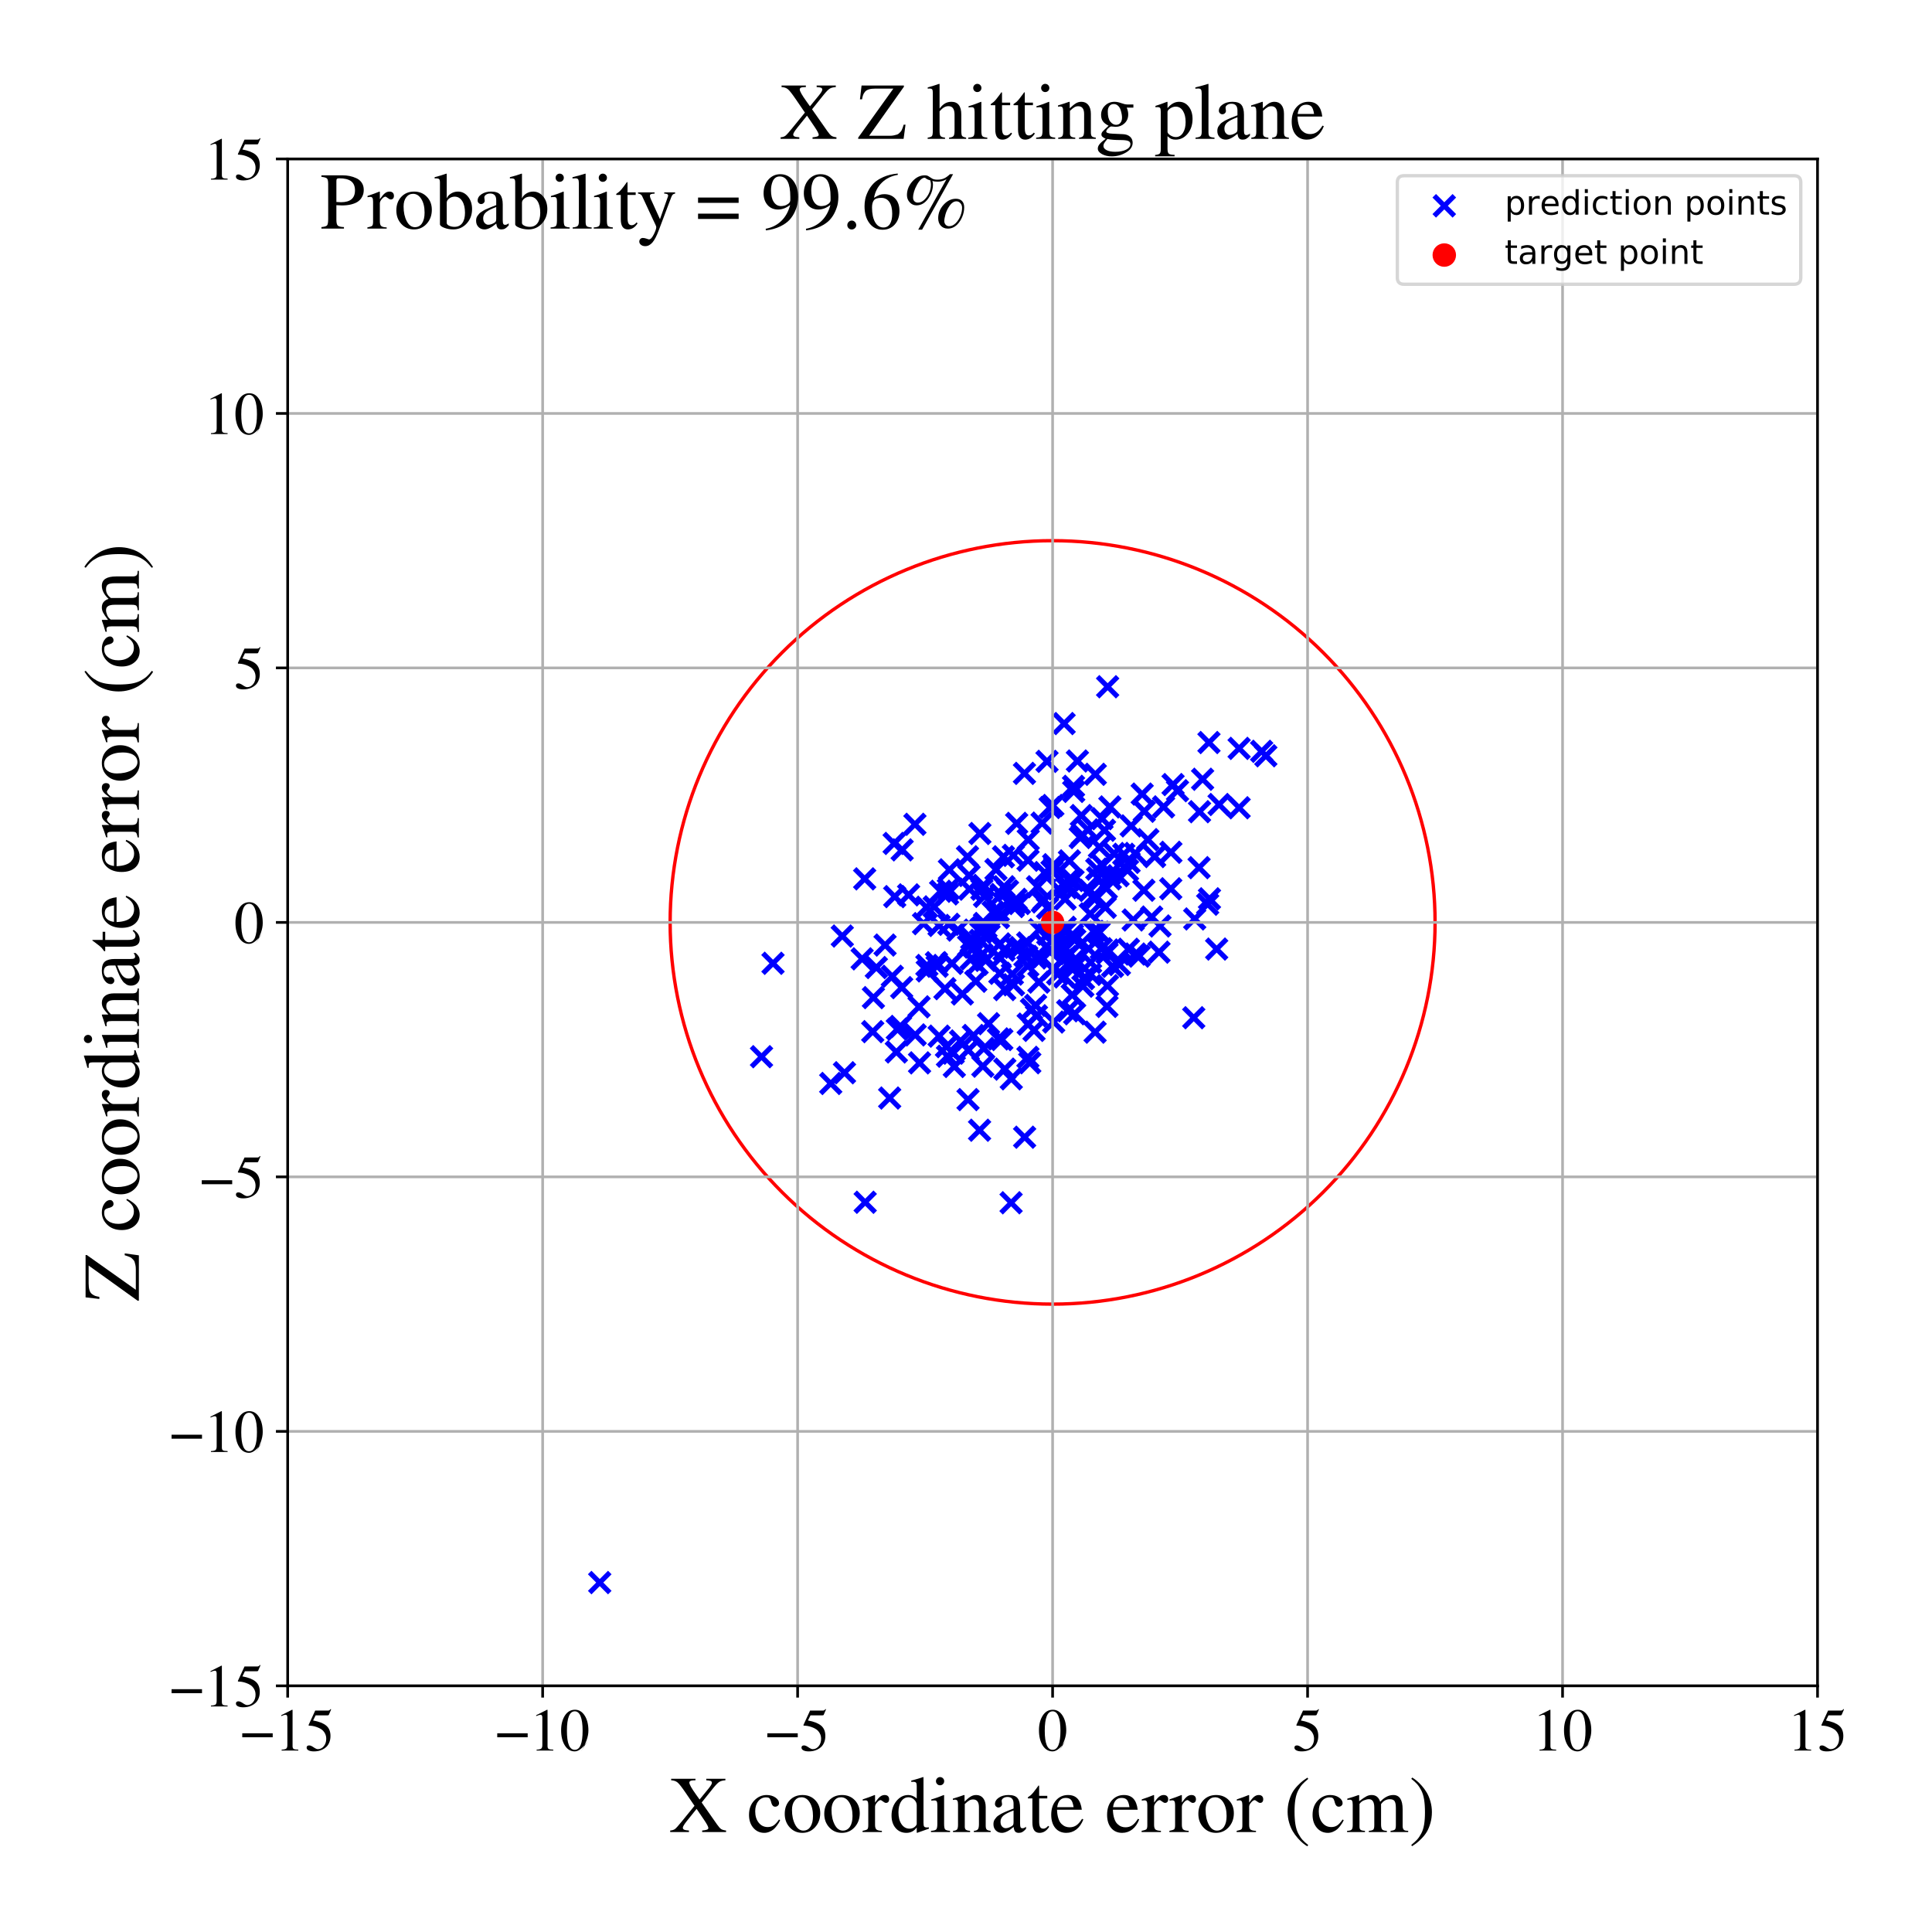 <?xml version="1.0" encoding="utf-8" standalone="no"?>
<!DOCTYPE svg PUBLIC "-//W3C//DTD SVG 1.1//EN"
  "http://www.w3.org/Graphics/SVG/1.1/DTD/svg11.dtd">
<!-- Created with matplotlib (https://matplotlib.org/) -->
<svg height="576pt" version="1.1" viewBox="0 0 576 576" width="576pt" xmlns="http://www.w3.org/2000/svg" xmlns:xlink="http://www.w3.org/1999/xlink">
 <defs>
  <style type="text/css">
*{stroke-linecap:butt;stroke-linejoin:round;}
  </style>
 </defs>
 <g id="figure_1">
  <g id="patch_1">
   <path d="M 0 576 
L 576 576 
L 576 0 
L 0 0 
z
" style="fill:#ffffff;"/>
  </g>
  <g id="axes_1">
   <g id="patch_2">
    <path d="M 85.766 502.609 
L 541.875 502.609 
L 541.875 47.391 
L 85.766 47.391 
z
" style="fill:#ffffff;"/>
   </g>
   <g id="PathCollection_1">
    <defs>
     <path d="M -3 3 
L 3 -3 
M -3 -3 
L 3 3 
" id="m32cd3af6ed" style="stroke:#0000ff;stroke-width:1.5;"/>
    </defs>
    <g clip-path="url(#pd4da7e76c7)">
     <use style="fill:#0000ff;stroke:#0000ff;stroke-width:1.5;" x="357.489" xlink:href="#m32cd3af6ed" y="258.683"/>
     <use style="fill:#0000ff;stroke:#0000ff;stroke-width:1.5;" x="292.046" xlink:href="#m32cd3af6ed" y="336.961"/>
     <use style="fill:#0000ff;stroke:#0000ff;stroke-width:1.5;" x="308.276" xlink:href="#m32cd3af6ed" y="307.195"/>
     <use style="fill:#0000ff;stroke:#0000ff;stroke-width:1.5;" x="230.462" xlink:href="#m32cd3af6ed" y="287.193"/>
     <use style="fill:#0000ff;stroke:#0000ff;stroke-width:1.5;" x="318.876" xlink:href="#m32cd3af6ed" y="264.656"/>
     <use style="fill:#0000ff;stroke:#0000ff;stroke-width:1.5;" x="310.624" xlink:href="#m32cd3af6ed" y="285.475"/>
     <use style="fill:#0000ff;stroke:#0000ff;stroke-width:1.5;" x="312.312" xlink:href="#m32cd3af6ed" y="270.699"/>
     <use style="fill:#0000ff;stroke:#0000ff;stroke-width:1.5;" x="289.034" xlink:href="#m32cd3af6ed" y="265.097"/>
     <use style="fill:#0000ff;stroke:#0000ff;stroke-width:1.5;" x="285.578" xlink:href="#m32cd3af6ed" y="277.3"/>
     <use style="fill:#0000ff;stroke:#0000ff;stroke-width:1.5;" x="315.33" xlink:href="#m32cd3af6ed" y="290.398"/>
     <use style="fill:#0000ff;stroke:#0000ff;stroke-width:1.5;" x="313.895" xlink:href="#m32cd3af6ed" y="240.145"/>
     <use style="fill:#0000ff;stroke:#0000ff;stroke-width:1.5;" x="257.942" xlink:href="#m32cd3af6ed" y="358.437"/>
     <use style="fill:#0000ff;stroke:#0000ff;stroke-width:1.5;" x="325.147" xlink:href="#m32cd3af6ed" y="286.92"/>
     <use style="fill:#0000ff;stroke:#0000ff;stroke-width:1.5;" x="317.726" xlink:href="#m32cd3af6ed" y="277.781"/>
     <use style="fill:#0000ff;stroke:#0000ff;stroke-width:1.5;" x="292.781" xlink:href="#m32cd3af6ed" y="284.556"/>
     <use style="fill:#0000ff;stroke:#0000ff;stroke-width:1.5;" x="323.024" xlink:href="#m32cd3af6ed" y="291.781"/>
     <use style="fill:#0000ff;stroke:#0000ff;stroke-width:1.5;" x="265.243" xlink:href="#m32cd3af6ed" y="327.364"/>
     <use style="fill:#0000ff;stroke:#0000ff;stroke-width:1.5;" x="311.215" xlink:href="#m32cd3af6ed" y="268.313"/>
     <use style="fill:#0000ff;stroke:#0000ff;stroke-width:1.5;" x="294.871" xlink:href="#m32cd3af6ed" y="278.781"/>
     <use style="fill:#0000ff;stroke:#0000ff;stroke-width:1.5;" x="297.634" xlink:href="#m32cd3af6ed" y="271.61"/>
     <use style="fill:#0000ff;stroke:#0000ff;stroke-width:1.5;" x="320.114" xlink:href="#m32cd3af6ed" y="235.943"/>
     <use style="fill:#0000ff;stroke:#0000ff;stroke-width:1.5;" x="282.886" xlink:href="#m32cd3af6ed" y="275.57"/>
     <use style="fill:#0000ff;stroke:#0000ff;stroke-width:1.5;" x="337.847" xlink:href="#m32cd3af6ed" y="274.278"/>
     <use style="fill:#0000ff;stroke:#0000ff;stroke-width:1.5;" x="283.054" xlink:href="#m32cd3af6ed" y="259.324"/>
     <use style="fill:#0000ff;stroke:#0000ff;stroke-width:1.5;" x="306.106" xlink:href="#m32cd3af6ed" y="285.151"/>
     <use style="fill:#0000ff;stroke:#0000ff;stroke-width:1.5;" x="305.48" xlink:href="#m32cd3af6ed" y="339.044"/>
     <use style="fill:#0000ff;stroke:#0000ff;stroke-width:1.5;" x="319.73" xlink:href="#m32cd3af6ed" y="278.7"/>
     <use style="fill:#0000ff;stroke:#0000ff;stroke-width:1.5;" x="296.087" xlink:href="#m32cd3af6ed" y="271.911"/>
     <use style="fill:#0000ff;stroke:#0000ff;stroke-width:1.5;" x="263.865" xlink:href="#m32cd3af6ed" y="281.755"/>
     <use style="fill:#0000ff;stroke:#0000ff;stroke-width:1.5;" x="317.566" xlink:href="#m32cd3af6ed" y="276.466"/>
     <use style="fill:#0000ff;stroke:#0000ff;stroke-width:1.5;" x="279.968" xlink:href="#m32cd3af6ed" y="275.908"/>
     <use style="fill:#0000ff;stroke:#0000ff;stroke-width:1.5;" x="355.903" xlink:href="#m32cd3af6ed" y="303.421"/>
     <use style="fill:#0000ff;stroke:#0000ff;stroke-width:1.5;" x="309.787" xlink:href="#m32cd3af6ed" y="277.185"/>
     <use style="fill:#0000ff;stroke:#0000ff;stroke-width:1.5;" x="339.643" xlink:href="#m32cd3af6ed" y="285.051"/>
     <use style="fill:#0000ff;stroke:#0000ff;stroke-width:1.5;" x="302.542" xlink:href="#m32cd3af6ed" y="282.415"/>
     <use style="fill:#0000ff;stroke:#0000ff;stroke-width:1.5;" x="178.802" xlink:href="#m32cd3af6ed" y="471.82"/>
     <use style="fill:#0000ff;stroke:#0000ff;stroke-width:1.5;" x="312.154" xlink:href="#m32cd3af6ed" y="226.988"/>
     <use style="fill:#0000ff;stroke:#0000ff;stroke-width:1.5;" x="282.178" xlink:href="#m32cd3af6ed" y="312.033"/>
     <use style="fill:#0000ff;stroke:#0000ff;stroke-width:1.5;" x="270.889" xlink:href="#m32cd3af6ed" y="266.788"/>
     <use style="fill:#0000ff;stroke:#0000ff;stroke-width:1.5;" x="320.055" xlink:href="#m32cd3af6ed" y="234.435"/>
     <use style="fill:#0000ff;stroke:#0000ff;stroke-width:1.5;" x="292.275" xlink:href="#m32cd3af6ed" y="280.356"/>
     <use style="fill:#0000ff;stroke:#0000ff;stroke-width:1.5;" x="376.144" xlink:href="#m32cd3af6ed" y="223.996"/>
     <use style="fill:#0000ff;stroke:#0000ff;stroke-width:1.5;" x="308.751" xlink:href="#m32cd3af6ed" y="299.735"/>
     <use style="fill:#0000ff;stroke:#0000ff;stroke-width:1.5;" x="330.045" xlink:href="#m32cd3af6ed" y="284.175"/>
     <use style="fill:#0000ff;stroke:#0000ff;stroke-width:1.5;" x="301.821" xlink:href="#m32cd3af6ed" y="290.413"/>
     <use style="fill:#0000ff;stroke:#0000ff;stroke-width:1.5;" x="330.803" xlink:href="#m32cd3af6ed" y="260.653"/>
     <use style="fill:#0000ff;stroke:#0000ff;stroke-width:1.5;" x="327.249" xlink:href="#m32cd3af6ed" y="261.679"/>
     <use style="fill:#0000ff;stroke:#0000ff;stroke-width:1.5;" x="289.531" xlink:href="#m32cd3af6ed" y="285.863"/>
     <use style="fill:#0000ff;stroke:#0000ff;stroke-width:1.5;" x="319.896" xlink:href="#m32cd3af6ed" y="286.635"/>
     <use style="fill:#0000ff;stroke:#0000ff;stroke-width:1.5;" x="302.117" xlink:href="#m32cd3af6ed" y="255.014"/>
     <use style="fill:#0000ff;stroke:#0000ff;stroke-width:1.5;" x="346.907" xlink:href="#m32cd3af6ed" y="240.56"/>
     <use style="fill:#0000ff;stroke:#0000ff;stroke-width:1.5;" x="343.349" xlink:href="#m32cd3af6ed" y="273.404"/>
     <use style="fill:#0000ff;stroke:#0000ff;stroke-width:1.5;" x="344.24" xlink:href="#m32cd3af6ed" y="255.371"/>
     <use style="fill:#0000ff;stroke:#0000ff;stroke-width:1.5;" x="303.916" xlink:href="#m32cd3af6ed" y="269.375"/>
     <use style="fill:#0000ff;stroke:#0000ff;stroke-width:1.5;" x="292.727" xlink:href="#m32cd3af6ed" y="265.122"/>
     <use style="fill:#0000ff;stroke:#0000ff;stroke-width:1.5;" x="306.456" xlink:href="#m32cd3af6ed" y="315.232"/>
     <use style="fill:#0000ff;stroke:#0000ff;stroke-width:1.5;" x="299.341" xlink:href="#m32cd3af6ed" y="264.369"/>
     <use style="fill:#0000ff;stroke:#0000ff;stroke-width:1.5;" x="260.193" xlink:href="#m32cd3af6ed" y="307.572"/>
     <use style="fill:#0000ff;stroke:#0000ff;stroke-width:1.5;" x="319.123" xlink:href="#m32cd3af6ed" y="284.32"/>
     <use style="fill:#0000ff;stroke:#0000ff;stroke-width:1.5;" x="326.546" xlink:href="#m32cd3af6ed" y="230.851"/>
     <use style="fill:#0000ff;stroke:#0000ff;stroke-width:1.5;" x="306.557" xlink:href="#m32cd3af6ed" y="250.344"/>
     <use style="fill:#0000ff;stroke:#0000ff;stroke-width:1.5;" x="315.53" xlink:href="#m32cd3af6ed" y="265.03"/>
     <use style="fill:#0000ff;stroke:#0000ff;stroke-width:1.5;" x="336.148" xlink:href="#m32cd3af6ed" y="259.465"/>
     <use style="fill:#0000ff;stroke:#0000ff;stroke-width:1.5;" x="293.232" xlink:href="#m32cd3af6ed" y="263.976"/>
     <use style="fill:#0000ff;stroke:#0000ff;stroke-width:1.5;" x="307.52" xlink:href="#m32cd3af6ed" y="300.907"/>
     <use style="fill:#0000ff;stroke:#0000ff;stroke-width:1.5;" x="293.532" xlink:href="#m32cd3af6ed" y="267.242"/>
     <use style="fill:#0000ff;stroke:#0000ff;stroke-width:1.5;" x="321.212" xlink:href="#m32cd3af6ed" y="226.881"/>
     <use style="fill:#0000ff;stroke:#0000ff;stroke-width:1.5;" x="286.38" xlink:href="#m32cd3af6ed" y="310.348"/>
     <use style="fill:#0000ff;stroke:#0000ff;stroke-width:1.5;" x="314.432" xlink:href="#m32cd3af6ed" y="258.517"/>
     <use style="fill:#0000ff;stroke:#0000ff;stroke-width:1.5;" x="310.68" xlink:href="#m32cd3af6ed" y="245.398"/>
     <use style="fill:#0000ff;stroke:#0000ff;stroke-width:1.5;" x="329.521" xlink:href="#m32cd3af6ed" y="270.507"/>
     <use style="fill:#0000ff;stroke:#0000ff;stroke-width:1.5;" x="282.488" xlink:href="#m32cd3af6ed" y="266.503"/>
     <use style="fill:#0000ff;stroke:#0000ff;stroke-width:1.5;" x="319.465" xlink:href="#m32cd3af6ed" y="279.376"/>
     <use style="fill:#0000ff;stroke:#0000ff;stroke-width:1.5;" x="342.211" xlink:href="#m32cd3af6ed" y="250.321"/>
     <use style="fill:#0000ff;stroke:#0000ff;stroke-width:1.5;" x="272.767" xlink:href="#m32cd3af6ed" y="245.758"/>
     <use style="fill:#0000ff;stroke:#0000ff;stroke-width:1.5;" x="327.776" xlink:href="#m32cd3af6ed" y="252.572"/>
     <use style="fill:#0000ff;stroke:#0000ff;stroke-width:1.5;" x="326.976" xlink:href="#m32cd3af6ed" y="267.454"/>
     <use style="fill:#0000ff;stroke:#0000ff;stroke-width:1.5;" x="328.756" xlink:href="#m32cd3af6ed" y="258.064"/>
     <use style="fill:#0000ff;stroke:#0000ff;stroke-width:1.5;" x="293.825" xlink:href="#m32cd3af6ed" y="286.325"/>
     <use style="fill:#0000ff;stroke:#0000ff;stroke-width:1.5;" x="320.4" xlink:href="#m32cd3af6ed" y="302.236"/>
     <use style="fill:#0000ff;stroke:#0000ff;stroke-width:1.5;" x="336.43" xlink:href="#m32cd3af6ed" y="283.009"/>
     <use style="fill:#0000ff;stroke:#0000ff;stroke-width:1.5;" x="330.225" xlink:href="#m32cd3af6ed" y="204.743"/>
     <use style="fill:#0000ff;stroke:#0000ff;stroke-width:1.5;" x="302.903" xlink:href="#m32cd3af6ed" y="268.129"/>
     <use style="fill:#0000ff;stroke:#0000ff;stroke-width:1.5;" x="292.137" xlink:href="#m32cd3af6ed" y="277.226"/>
     <use style="fill:#0000ff;stroke:#0000ff;stroke-width:1.5;" x="341.144" xlink:href="#m32cd3af6ed" y="241.87"/>
     <use style="fill:#0000ff;stroke:#0000ff;stroke-width:1.5;" x="314.576" xlink:href="#m32cd3af6ed" y="281.768"/>
     <use style="fill:#0000ff;stroke:#0000ff;stroke-width:1.5;" x="327.659" xlink:href="#m32cd3af6ed" y="277.953"/>
     <use style="fill:#0000ff;stroke:#0000ff;stroke-width:1.5;" x="266.748" xlink:href="#m32cd3af6ed" y="267.316"/>
     <use style="fill:#0000ff;stroke:#0000ff;stroke-width:1.5;" x="278.515" xlink:href="#m32cd3af6ed" y="270.363"/>
     <use style="fill:#0000ff;stroke:#0000ff;stroke-width:1.5;" x="275.338" xlink:href="#m32cd3af6ed" y="275.372"/>
     <use style="fill:#0000ff;stroke:#0000ff;stroke-width:1.5;" x="311.478" xlink:href="#m32cd3af6ed" y="260.149"/>
     <use style="fill:#0000ff;stroke:#0000ff;stroke-width:1.5;" x="227.04" xlink:href="#m32cd3af6ed" y="315.042"/>
     <use style="fill:#0000ff;stroke:#0000ff;stroke-width:1.5;" x="313.837" xlink:href="#m32cd3af6ed" y="288.872"/>
     <use style="fill:#0000ff;stroke:#0000ff;stroke-width:1.5;" x="251.773" xlink:href="#m32cd3af6ed" y="319.826"/>
     <use style="fill:#0000ff;stroke:#0000ff;stroke-width:1.5;" x="349.734" xlink:href="#m32cd3af6ed" y="233.913"/>
     <use style="fill:#0000ff;stroke:#0000ff;stroke-width:1.5;" x="298.233" xlink:href="#m32cd3af6ed" y="285.674"/>
     <use style="fill:#0000ff;stroke:#0000ff;stroke-width:1.5;" x="324.363" xlink:href="#m32cd3af6ed" y="247.417"/>
     <use style="fill:#0000ff;stroke:#0000ff;stroke-width:1.5;" x="322.662" xlink:href="#m32cd3af6ed" y="248.92"/>
     <use style="fill:#0000ff;stroke:#0000ff;stroke-width:1.5;" x="267.523" xlink:href="#m32cd3af6ed" y="306.856"/>
     <use style="fill:#0000ff;stroke:#0000ff;stroke-width:1.5;" x="351.057" xlink:href="#m32cd3af6ed" y="235.74"/>
     <use style="fill:#0000ff;stroke:#0000ff;stroke-width:1.5;" x="330.891" xlink:href="#m32cd3af6ed" y="240.573"/>
     <use style="fill:#0000ff;stroke:#0000ff;stroke-width:1.5;" x="268.827" xlink:href="#m32cd3af6ed" y="294.44"/>
     <use style="fill:#0000ff;stroke:#0000ff;stroke-width:1.5;" x="330.022" xlink:href="#m32cd3af6ed" y="300.047"/>
     <use style="fill:#0000ff;stroke:#0000ff;stroke-width:1.5;" x="349.047" xlink:href="#m32cd3af6ed" y="264.971"/>
     <use style="fill:#0000ff;stroke:#0000ff;stroke-width:1.5;" x="337.241" xlink:href="#m32cd3af6ed" y="246.226"/>
     <use style="fill:#0000ff;stroke:#0000ff;stroke-width:1.5;" x="299.173" xlink:href="#m32cd3af6ed" y="255.438"/>
     <use style="fill:#0000ff;stroke:#0000ff;stroke-width:1.5;" x="360.436" xlink:href="#m32cd3af6ed" y="221.373"/>
     <use style="fill:#0000ff;stroke:#0000ff;stroke-width:1.5;" x="257.792" xlink:href="#m32cd3af6ed" y="262.019"/>
     <use style="fill:#0000ff;stroke:#0000ff;stroke-width:1.5;" x="290.518" xlink:href="#m32cd3af6ed" y="282.362"/>
     <use style="fill:#0000ff;stroke:#0000ff;stroke-width:1.5;" x="288.443" xlink:href="#m32cd3af6ed" y="255.432"/>
     <use style="fill:#0000ff;stroke:#0000ff;stroke-width:1.5;" x="310.766" xlink:href="#m32cd3af6ed" y="268.892"/>
     <use style="fill:#0000ff;stroke:#0000ff;stroke-width:1.5;" x="288.677" xlink:href="#m32cd3af6ed" y="313.107"/>
     <use style="fill:#0000ff;stroke:#0000ff;stroke-width:1.5;" x="326.06" xlink:href="#m32cd3af6ed" y="277.683"/>
     <use style="fill:#0000ff;stroke:#0000ff;stroke-width:1.5;" x="299.571" xlink:href="#m32cd3af6ed" y="318.744"/>
     <use style="fill:#0000ff;stroke:#0000ff;stroke-width:1.5;" x="304.232" xlink:href="#m32cd3af6ed" y="282.505"/>
     <use style="fill:#0000ff;stroke:#0000ff;stroke-width:1.5;" x="279.395" xlink:href="#m32cd3af6ed" y="288.078"/>
     <use style="fill:#0000ff;stroke:#0000ff;stroke-width:1.5;" x="377.39" xlink:href="#m32cd3af6ed" y="225.322"/>
     <use style="fill:#0000ff;stroke:#0000ff;stroke-width:1.5;" x="276.226" xlink:href="#m32cd3af6ed" y="270.486"/>
     <use style="fill:#0000ff;stroke:#0000ff;stroke-width:1.5;" x="302.159" xlink:href="#m32cd3af6ed" y="293.603"/>
     <use style="fill:#0000ff;stroke:#0000ff;stroke-width:1.5;" x="358.541" xlink:href="#m32cd3af6ed" y="232.324"/>
     <use style="fill:#0000ff;stroke:#0000ff;stroke-width:1.5;" x="261.272" xlink:href="#m32cd3af6ed" y="288.457"/>
     <use style="fill:#0000ff;stroke:#0000ff;stroke-width:1.5;" x="322.84" xlink:href="#m32cd3af6ed" y="294.021"/>
     <use style="fill:#0000ff;stroke:#0000ff;stroke-width:1.5;" x="302.46" xlink:href="#m32cd3af6ed" y="269.394"/>
     <use style="fill:#0000ff;stroke:#0000ff;stroke-width:1.5;" x="315.898" xlink:href="#m32cd3af6ed" y="281.716"/>
     <use style="fill:#0000ff;stroke:#0000ff;stroke-width:1.5;" x="282.742" xlink:href="#m32cd3af6ed" y="265.08"/>
     <use style="fill:#0000ff;stroke:#0000ff;stroke-width:1.5;" x="331.022" xlink:href="#m32cd3af6ed" y="262.014"/>
     <use style="fill:#0000ff;stroke:#0000ff;stroke-width:1.5;" x="302.088" xlink:href="#m32cd3af6ed" y="270.28"/>
     <use style="fill:#0000ff;stroke:#0000ff;stroke-width:1.5;" x="314.138" xlink:href="#m32cd3af6ed" y="304.706"/>
     <use style="fill:#0000ff;stroke:#0000ff;stroke-width:1.5;" x="267.236" xlink:href="#m32cd3af6ed" y="313.626"/>
     <use style="fill:#0000ff;stroke:#0000ff;stroke-width:1.5;" x="308.799" xlink:href="#m32cd3af6ed" y="285.615"/>
     <use style="fill:#0000ff;stroke:#0000ff;stroke-width:1.5;" x="317.253" xlink:href="#m32cd3af6ed" y="215.721"/>
     <use style="fill:#0000ff;stroke:#0000ff;stroke-width:1.5;" x="274.151" xlink:href="#m32cd3af6ed" y="316.88"/>
     <use style="fill:#0000ff;stroke:#0000ff;stroke-width:1.5;" x="332.125" xlink:href="#m32cd3af6ed" y="254.461"/>
     <use style="fill:#0000ff;stroke:#0000ff;stroke-width:1.5;" x="294.778" xlink:href="#m32cd3af6ed" y="278.014"/>
     <use style="fill:#0000ff;stroke:#0000ff;stroke-width:1.5;" x="305.429" xlink:href="#m32cd3af6ed" y="230.573"/>
     <use style="fill:#0000ff;stroke:#0000ff;stroke-width:1.5;" x="288.926" xlink:href="#m32cd3af6ed" y="261.023"/>
     <use style="fill:#0000ff;stroke:#0000ff;stroke-width:1.5;" x="309.316" xlink:href="#m32cd3af6ed" y="264.374"/>
     <use style="fill:#0000ff;stroke:#0000ff;stroke-width:1.5;" x="318.665" xlink:href="#m32cd3af6ed" y="262.271"/>
     <use style="fill:#0000ff;stroke:#0000ff;stroke-width:1.5;" x="306.399" xlink:href="#m32cd3af6ed" y="281.132"/>
     <use style="fill:#0000ff;stroke:#0000ff;stroke-width:1.5;" x="341.032" xlink:href="#m32cd3af6ed" y="265.413"/>
     <use style="fill:#0000ff;stroke:#0000ff;stroke-width:1.5;" x="293.518" xlink:href="#m32cd3af6ed" y="275.317"/>
     <use style="fill:#0000ff;stroke:#0000ff;stroke-width:1.5;" x="306.539" xlink:href="#m32cd3af6ed" y="305.333"/>
     <use style="fill:#0000ff;stroke:#0000ff;stroke-width:1.5;" x="319.911" xlink:href="#m32cd3af6ed" y="262.523"/>
     <use style="fill:#0000ff;stroke:#0000ff;stroke-width:1.5;" x="299.544" xlink:href="#m32cd3af6ed" y="295.032"/>
     <use style="fill:#0000ff;stroke:#0000ff;stroke-width:1.5;" x="298.097" xlink:href="#m32cd3af6ed" y="290.173"/>
     <use style="fill:#0000ff;stroke:#0000ff;stroke-width:1.5;" x="357.619" xlink:href="#m32cd3af6ed" y="241.999"/>
     <use style="fill:#0000ff;stroke:#0000ff;stroke-width:1.5;" x="333.334" xlink:href="#m32cd3af6ed" y="261.089"/>
     <use style="fill:#0000ff;stroke:#0000ff;stroke-width:1.5;" x="305.57" xlink:href="#m32cd3af6ed" y="285.045"/>
     <use style="fill:#0000ff;stroke:#0000ff;stroke-width:1.5;" x="301.445" xlink:href="#m32cd3af6ed" y="358.587"/>
     <use style="fill:#0000ff;stroke:#0000ff;stroke-width:1.5;" x="328.328" xlink:href="#m32cd3af6ed" y="282.843"/>
     <use style="fill:#0000ff;stroke:#0000ff;stroke-width:1.5;" x="313.193" xlink:href="#m32cd3af6ed" y="283.656"/>
     <use style="fill:#0000ff;stroke:#0000ff;stroke-width:1.5;" x="330.33" xlink:href="#m32cd3af6ed" y="283.228"/>
     <use style="fill:#0000ff;stroke:#0000ff;stroke-width:1.5;" x="360.049" xlink:href="#m32cd3af6ed" y="269.588"/>
     <use style="fill:#0000ff;stroke:#0000ff;stroke-width:1.5;" x="322.385" xlink:href="#m32cd3af6ed" y="243.143"/>
     <use style="fill:#0000ff;stroke:#0000ff;stroke-width:1.5;" x="272.843" xlink:href="#m32cd3af6ed" y="308.54"/>
     <use style="fill:#0000ff;stroke:#0000ff;stroke-width:1.5;" x="282.475" xlink:href="#m32cd3af6ed" y="314.893"/>
     <use style="fill:#0000ff;stroke:#0000ff;stroke-width:1.5;" x="286.919" xlink:href="#m32cd3af6ed" y="296.346"/>
     <use style="fill:#0000ff;stroke:#0000ff;stroke-width:1.5;" x="290.21" xlink:href="#m32cd3af6ed" y="308.71"/>
     <use style="fill:#0000ff;stroke:#0000ff;stroke-width:1.5;" x="292.141" xlink:href="#m32cd3af6ed" y="248.499"/>
     <use style="fill:#0000ff;stroke:#0000ff;stroke-width:1.5;" x="345.552" xlink:href="#m32cd3af6ed" y="283.871"/>
     <use style="fill:#0000ff;stroke:#0000ff;stroke-width:1.5;" x="303.107" xlink:href="#m32cd3af6ed" y="245.476"/>
     <use style="fill:#0000ff;stroke:#0000ff;stroke-width:1.5;" x="335.03" xlink:href="#m32cd3af6ed" y="254.691"/>
     <use style="fill:#0000ff;stroke:#0000ff;stroke-width:1.5;" x="318.842" xlink:href="#m32cd3af6ed" y="256.653"/>
     <use style="fill:#0000ff;stroke:#0000ff;stroke-width:1.5;" x="325.035" xlink:href="#m32cd3af6ed" y="272.475"/>
     <use style="fill:#0000ff;stroke:#0000ff;stroke-width:1.5;" x="330.176" xlink:href="#m32cd3af6ed" y="293.868"/>
     <use style="fill:#0000ff;stroke:#0000ff;stroke-width:1.5;" x="306.491" xlink:href="#m32cd3af6ed" y="256.471"/>
     <use style="fill:#0000ff;stroke:#0000ff;stroke-width:1.5;" x="328.549" xlink:href="#m32cd3af6ed" y="244.084"/>
     <use style="fill:#0000ff;stroke:#0000ff;stroke-width:1.5;" x="297.668" xlink:href="#m32cd3af6ed" y="273.564"/>
     <use style="fill:#0000ff;stroke:#0000ff;stroke-width:1.5;" x="291.311" xlink:href="#m32cd3af6ed" y="287.475"/>
     <use style="fill:#0000ff;stroke:#0000ff;stroke-width:1.5;" x="298.681" xlink:href="#m32cd3af6ed" y="309.93"/>
     <use style="fill:#0000ff;stroke:#0000ff;stroke-width:1.5;" x="298.449" xlink:href="#m32cd3af6ed" y="266.694"/>
     <use style="fill:#0000ff;stroke:#0000ff;stroke-width:1.5;" x="290.918" xlink:href="#m32cd3af6ed" y="292.551"/>
     <use style="fill:#0000ff;stroke:#0000ff;stroke-width:1.5;" x="318.324" xlink:href="#m32cd3af6ed" y="301.352"/>
     <use style="fill:#0000ff;stroke:#0000ff;stroke-width:1.5;" x="293.021" xlink:href="#m32cd3af6ed" y="317.873"/>
     <use style="fill:#0000ff;stroke:#0000ff;stroke-width:1.5;" x="281.717" xlink:href="#m32cd3af6ed" y="294.761"/>
     <use style="fill:#0000ff;stroke:#0000ff;stroke-width:1.5;" x="279.18" xlink:href="#m32cd3af6ed" y="287.01"/>
     <use style="fill:#0000ff;stroke:#0000ff;stroke-width:1.5;" x="326.993" xlink:href="#m32cd3af6ed" y="259.112"/>
     <use style="fill:#0000ff;stroke:#0000ff;stroke-width:1.5;" x="307.017" xlink:href="#m32cd3af6ed" y="316.846"/>
     <use style="fill:#0000ff;stroke:#0000ff;stroke-width:1.5;" x="322.055" xlink:href="#m32cd3af6ed" y="249.709"/>
     <use style="fill:#0000ff;stroke:#0000ff;stroke-width:1.5;" x="283.815" xlink:href="#m32cd3af6ed" y="287.216"/>
     <use style="fill:#0000ff;stroke:#0000ff;stroke-width:1.5;" x="345.839" xlink:href="#m32cd3af6ed" y="276.068"/>
     <use style="fill:#0000ff;stroke:#0000ff;stroke-width:1.5;" x="288.787" xlink:href="#m32cd3af6ed" y="282.015"/>
     <use style="fill:#0000ff;stroke:#0000ff;stroke-width:1.5;" x="293.944" xlink:href="#m32cd3af6ed" y="276.492"/>
     <use style="fill:#0000ff;stroke:#0000ff;stroke-width:1.5;" x="369.423" xlink:href="#m32cd3af6ed" y="240.828"/>
     <use style="fill:#0000ff;stroke:#0000ff;stroke-width:1.5;" x="363.45" xlink:href="#m32cd3af6ed" y="239.857"/>
     <use style="fill:#0000ff;stroke:#0000ff;stroke-width:1.5;" x="338.448" xlink:href="#m32cd3af6ed" y="254.433"/>
     <use style="fill:#0000ff;stroke:#0000ff;stroke-width:1.5;" x="317.356" xlink:href="#m32cd3af6ed" y="291.259"/>
     <use style="fill:#0000ff;stroke:#0000ff;stroke-width:1.5;" x="316.922" xlink:href="#m32cd3af6ed" y="286.066"/>
     <use style="fill:#0000ff;stroke:#0000ff;stroke-width:1.5;" x="268.966" xlink:href="#m32cd3af6ed" y="253.375"/>
     <use style="fill:#0000ff;stroke:#0000ff;stroke-width:1.5;" x="276.45" xlink:href="#m32cd3af6ed" y="289.464"/>
     <use style="fill:#0000ff;stroke:#0000ff;stroke-width:1.5;" x="266.576" xlink:href="#m32cd3af6ed" y="251.459"/>
     <use style="fill:#0000ff;stroke:#0000ff;stroke-width:1.5;" x="293.286" xlink:href="#m32cd3af6ed" y="312.577"/>
     <use style="fill:#0000ff;stroke:#0000ff;stroke-width:1.5;" x="294.725" xlink:href="#m32cd3af6ed" y="305.197"/>
     <use style="fill:#0000ff;stroke:#0000ff;stroke-width:1.5;" x="298.077" xlink:href="#m32cd3af6ed" y="281.418"/>
     <use style="fill:#0000ff;stroke:#0000ff;stroke-width:1.5;" x="292.437" xlink:href="#m32cd3af6ed" y="278.038"/>
     <use style="fill:#0000ff;stroke:#0000ff;stroke-width:1.5;" x="288.605" xlink:href="#m32cd3af6ed" y="327.825"/>
     <use style="fill:#0000ff;stroke:#0000ff;stroke-width:1.5;" x="266.03" xlink:href="#m32cd3af6ed" y="291.071"/>
     <use style="fill:#0000ff;stroke:#0000ff;stroke-width:1.5;" x="312.387" xlink:href="#m32cd3af6ed" y="278.497"/>
     <use style="fill:#0000ff;stroke:#0000ff;stroke-width:1.5;" x="251.116" xlink:href="#m32cd3af6ed" y="279.072"/>
     <use style="fill:#0000ff;stroke:#0000ff;stroke-width:1.5;" x="338.499" xlink:href="#m32cd3af6ed" y="284.432"/>
     <use style="fill:#0000ff;stroke:#0000ff;stroke-width:1.5;" x="319.66" xlink:href="#m32cd3af6ed" y="296.615"/>
     <use style="fill:#0000ff;stroke:#0000ff;stroke-width:1.5;" x="309.001" xlink:href="#m32cd3af6ed" y="302.824"/>
     <use style="fill:#0000ff;stroke:#0000ff;stroke-width:1.5;" x="317.937" xlink:href="#m32cd3af6ed" y="264.66"/>
     <use style="fill:#0000ff;stroke:#0000ff;stroke-width:1.5;" x="360.584" xlink:href="#m32cd3af6ed" y="267.965"/>
     <use style="fill:#0000ff;stroke:#0000ff;stroke-width:1.5;" x="276.339" xlink:href="#m32cd3af6ed" y="287.838"/>
     <use style="fill:#0000ff;stroke:#0000ff;stroke-width:1.5;" x="317.529" xlink:href="#m32cd3af6ed" y="268.034"/>
     <use style="fill:#0000ff;stroke:#0000ff;stroke-width:1.5;" x="318.891" xlink:href="#m32cd3af6ed" y="288.108"/>
     <use style="fill:#0000ff;stroke:#0000ff;stroke-width:1.5;" x="279.99" xlink:href="#m32cd3af6ed" y="308.91"/>
     <use style="fill:#0000ff;stroke:#0000ff;stroke-width:1.5;" x="329.297" xlink:href="#m32cd3af6ed" y="247.533"/>
     <use style="fill:#0000ff;stroke:#0000ff;stroke-width:1.5;" x="257.037" xlink:href="#m32cd3af6ed" y="285.866"/>
     <use style="fill:#0000ff;stroke:#0000ff;stroke-width:1.5;" x="313.641" xlink:href="#m32cd3af6ed" y="259.705"/>
     <use style="fill:#0000ff;stroke:#0000ff;stroke-width:1.5;" x="325.711" xlink:href="#m32cd3af6ed" y="267.453"/>
     <use style="fill:#0000ff;stroke:#0000ff;stroke-width:1.5;" x="362.733" xlink:href="#m32cd3af6ed" y="282.954"/>
     <use style="fill:#0000ff;stroke:#0000ff;stroke-width:1.5;" x="325.145" xlink:href="#m32cd3af6ed" y="290.498"/>
     <use style="fill:#0000ff;stroke:#0000ff;stroke-width:1.5;" x="356.187" xlink:href="#m32cd3af6ed" y="273.969"/>
     <use style="fill:#0000ff;stroke:#0000ff;stroke-width:1.5;" x="296.937" xlink:href="#m32cd3af6ed" y="259.252"/>
     <use style="fill:#0000ff;stroke:#0000ff;stroke-width:1.5;" x="301.504" xlink:href="#m32cd3af6ed" y="321.634"/>
     <use style="fill:#0000ff;stroke:#0000ff;stroke-width:1.5;" x="317.924" xlink:href="#m32cd3af6ed" y="285.195"/>
     <use style="fill:#0000ff;stroke:#0000ff;stroke-width:1.5;" x="333.734" xlink:href="#m32cd3af6ed" y="287.568"/>
     <use style="fill:#0000ff;stroke:#0000ff;stroke-width:1.5;" x="340.524" xlink:href="#m32cd3af6ed" y="236.743"/>
     <use style="fill:#0000ff;stroke:#0000ff;stroke-width:1.5;" x="329.833" xlink:href="#m32cd3af6ed" y="264.832"/>
     <use style="fill:#0000ff;stroke:#0000ff;stroke-width:1.5;" x="336.622" xlink:href="#m32cd3af6ed" y="257.107"/>
     <use style="fill:#0000ff;stroke:#0000ff;stroke-width:1.5;" x="326.489" xlink:href="#m32cd3af6ed" y="307.724"/>
     <use style="fill:#0000ff;stroke:#0000ff;stroke-width:1.5;" x="280.443" xlink:href="#m32cd3af6ed" y="265.722"/>
     <use style="fill:#0000ff;stroke:#0000ff;stroke-width:1.5;" x="309.734" xlink:href="#m32cd3af6ed" y="292.805"/>
     <use style="fill:#0000ff;stroke:#0000ff;stroke-width:1.5;" x="284.516" xlink:href="#m32cd3af6ed" y="317.96"/>
     <use style="fill:#0000ff;stroke:#0000ff;stroke-width:1.5;" x="349.087" xlink:href="#m32cd3af6ed" y="254.099"/>
     <use style="fill:#0000ff;stroke:#0000ff;stroke-width:1.5;" x="299.364" xlink:href="#m32cd3af6ed" y="283.278"/>
     <use style="fill:#0000ff;stroke:#0000ff;stroke-width:1.5;" x="247.674" xlink:href="#m32cd3af6ed" y="323.022"/>
     <use style="fill:#0000ff;stroke:#0000ff;stroke-width:1.5;" x="300.379" xlink:href="#m32cd3af6ed" y="265.604"/>
     <use style="fill:#0000ff;stroke:#0000ff;stroke-width:1.5;" x="268.472" xlink:href="#m32cd3af6ed" y="306.013"/>
     <use style="fill:#0000ff;stroke:#0000ff;stroke-width:1.5;" x="331.706" xlink:href="#m32cd3af6ed" y="288.113"/>
     <use style="fill:#0000ff;stroke:#0000ff;stroke-width:1.5;" x="260.398" xlink:href="#m32cd3af6ed" y="297.426"/>
     <use style="fill:#0000ff;stroke:#0000ff;stroke-width:1.5;" x="289.708" xlink:href="#m32cd3af6ed" y="279.876"/>
     <use style="fill:#0000ff;stroke:#0000ff;stroke-width:1.5;" x="324.556" xlink:href="#m32cd3af6ed" y="282.856"/>
     <use style="fill:#0000ff;stroke:#0000ff;stroke-width:1.5;" x="297.664" xlink:href="#m32cd3af6ed" y="309.739"/>
     <use style="fill:#0000ff;stroke:#0000ff;stroke-width:1.5;" x="327.67" xlink:href="#m32cd3af6ed" y="278.045"/>
     <use style="fill:#0000ff;stroke:#0000ff;stroke-width:1.5;" x="313.077" xlink:href="#m32cd3af6ed" y="240.742"/>
     <use style="fill:#0000ff;stroke:#0000ff;stroke-width:1.5;" x="320.433" xlink:href="#m32cd3af6ed" y="280.214"/>
     <use style="fill:#0000ff;stroke:#0000ff;stroke-width:1.5;" x="314.133" xlink:href="#m32cd3af6ed" y="257.798"/>
     <use style="fill:#0000ff;stroke:#0000ff;stroke-width:1.5;" x="324.863" xlink:href="#m32cd3af6ed" y="265.475"/>
     <use style="fill:#0000ff;stroke:#0000ff;stroke-width:1.5;" x="292.769" xlink:href="#m32cd3af6ed" y="276.597"/>
     <use style="fill:#0000ff;stroke:#0000ff;stroke-width:1.5;" x="306.428" xlink:href="#m32cd3af6ed" y="287.998"/>
     <use style="fill:#0000ff;stroke:#0000ff;stroke-width:1.5;" x="274.005" xlink:href="#m32cd3af6ed" y="300.172"/>
     <use style="fill:#0000ff;stroke:#0000ff;stroke-width:1.5;" x="284.175" xlink:href="#m32cd3af6ed" y="313.989"/>
     <use style="fill:#0000ff;stroke:#0000ff;stroke-width:1.5;" x="369.426" xlink:href="#m32cd3af6ed" y="223.121"/>
     <use style="fill:#0000ff;stroke:#0000ff;stroke-width:1.5;" x="320.416" xlink:href="#m32cd3af6ed" y="288.377"/>
     <use style="fill:#0000ff;stroke:#0000ff;stroke-width:1.5;" x="312.056" xlink:href="#m32cd3af6ed" y="282.058"/>
    </g>
   </g>
   <g id="PathCollection_2">
    <defs>
     <path d="M 0 3 
C 0.796 3 1.559 2.684 2.121 2.121 
C 2.684 1.559 3 0.796 3 0 
C 3 -0.796 2.684 -1.559 2.121 -2.121 
C 1.559 -2.684 0.796 -3 0 -3 
C -0.796 -3 -1.559 -2.684 -2.121 -2.121 
C -2.684 -1.559 -3 -0.796 -3 0 
C -3 0.796 -2.684 1.559 -2.121 2.121 
C -1.559 2.684 -0.796 3 0 3 
z
" id="m40f09946b0" style="stroke:#ff0000;"/>
    </defs>
    <g clip-path="url(#pd4da7e76c7)">
     <use style="fill:#ff0000;stroke:#ff0000;" x="313.82" xlink:href="#m40f09946b0" y="275"/>
    </g>
   </g>
   <g id="patch_3">
    <path clip-path="url(#pd4da7e76c7)" d="M 313.82 388.805 
C 344.061 388.805 373.067 376.814 394.45 355.472 
C 415.833 334.131 427.848 305.181 427.848 275 
C 427.848 244.819 415.833 215.869 394.45 194.528 
C 373.067 173.186 344.061 161.195 313.82 161.195 
C 283.58 161.195 254.574 173.186 233.191 194.528 
C 211.808 215.869 199.793 244.819 199.793 275 
C 199.793 305.181 211.808 334.131 233.191 355.472 
C 254.574 376.814 283.58 388.805 313.82 388.805 
z
" style="fill:none;stroke:#ff0000;stroke-linejoin:miter;"/>
   </g>
   <g id="matplotlib.axis_1">
    <g id="xtick_1">
     <g id="line2d_1">
      <path clip-path="url(#pd4da7e76c7)" d="M 85.766 502.609 
L 85.766 47.391 
" style="fill:none;stroke:#b0b0b0;stroke-linecap:square;stroke-width:0.8;"/>
     </g>
     <g id="line2d_2">
      <defs>
       <path d="M 0 0 
L 0 3.5 
" id="m94601b88df" style="stroke:#000000;stroke-width:0.8;"/>
      </defs>
      <g>
       <use style="stroke:#000000;stroke-width:0.8;" x="85.766" xlink:href="#m94601b88df" y="502.609"/>
      </g>
     </g>
     <g id="text_1">
      <!-- −15 -->
      <defs>
       <path d="M 3 22 
L 3 28.594 
L 53.406 28.594 
L 53.406 22 
z
" id="FreeSerif-8722"/>
       <path d="M 18.297 59.297 
Q 16.5 59.297 11.094 57.094 
L 11.094 58.5 
L 29.094 67.594 
L 29.906 67.406 
L 29.906 7.406 
Q 29.906 3.797 31.703 2.688 
Q 33.5 1.594 39.406 1.5 
L 39.406 0 
L 11.797 0 
L 11.797 1.5 
Q 17.406 1.703 19.344 3.141 
Q 21.297 4.594 21.297 9.297 
L 21.297 54.594 
Q 21.297 59.297 18.297 59.297 
z
" id="FreeSerif-49"/>
       <path d="M 35.703 19.406 
Q 35.703 24.703 33.344 28.797 
Q 31 32.906 27.641 35.156 
Q 24.297 37.406 20.141 38.844 
Q 16 40.297 12.953 40.75 
Q 9.906 41.203 7.594 41.203 
Q 6.406 41.203 6.406 42 
Q 6.406 42.297 6.5 42.5 
L 17.406 66.203 
L 38.297 66.203 
Q 39.906 66.203 40.844 66.703 
Q 41.797 67.203 42.906 68.797 
L 43.797 68.094 
L 40 59.203 
Q 39.594 58.297 37.703 58.297 
L 18.094 58.297 
L 13.906 49.797 
Q 28.5 47.203 35.594 41.344 
Q 42.703 35.5 42.703 24.203 
Q 42.703 18.297 40.844 13.688 
Q 39 9.094 36.141 6.297 
Q 33.297 3.5 29.547 1.703 
Q 25.797 -0.094 22.344 -0.75 
Q 18.906 -1.406 15.406 -1.406 
Q 9.797 -1.406 6.5 0.25 
Q 3.203 1.906 3.203 4.797 
Q 3.203 8.5 7.5 8.5 
Q 10.297 8.5 14.75 5.391 
Q 19.203 2.297 21.797 2.297 
Q 27.703 2.297 31.703 7.25 
Q 35.703 12.203 35.703 19.406 
z
" id="FreeSerif-53"/>
      </defs>
      <g transform="translate(71.689 521.903)scale(0.18 -0.18)">
       <use xlink:href="#FreeSerif-8722"/>
       <use x="56.4" xlink:href="#FreeSerif-49"/>
       <use x="106.4" xlink:href="#FreeSerif-53"/>
      </g>
     </g>
    </g>
    <g id="xtick_2">
     <g id="line2d_3">
      <path clip-path="url(#pd4da7e76c7)" d="M 161.784 502.609 
L 161.784 47.391 
" style="fill:none;stroke:#b0b0b0;stroke-linecap:square;stroke-width:0.8;"/>
     </g>
     <g id="line2d_4">
      <g>
       <use style="stroke:#000000;stroke-width:0.8;" x="161.784" xlink:href="#m94601b88df" y="502.609"/>
      </g>
     </g>
     <g id="text_2">
      <!-- −10 -->
      <defs>
       <path d="M 47.594 17.797 
Q 35.203 -1.406 25 -1.406 
Q 14.797 -1.406 8.594 8.391 
Q 2.406 18.203 2.406 33.594 
Q 2.406 48.094 8.594 57.844 
Q 14.797 67.594 25.406 67.594 
Q 35.203 67.594 41.391 58 
Q 47.594 48.406 47.594 33 
Q 47.594 17.797 35.203 -1.406 
z
M 25.094 65 
Q 12 65 12 32.703 
Q 12 1.203 25 1.203 
Q 38 1.203 38 32.797 
Q 38 48.5 34.703 56.75 
Q 31.406 65 25.094 65 
z
" id="FreeSerif-48"/>
      </defs>
      <g transform="translate(147.707 521.903)scale(0.18 -0.18)">
       <use xlink:href="#FreeSerif-8722"/>
       <use x="56.4" xlink:href="#FreeSerif-49"/>
       <use x="106.4" xlink:href="#FreeSerif-48"/>
      </g>
     </g>
    </g>
    <g id="xtick_3">
     <g id="line2d_5">
      <path clip-path="url(#pd4da7e76c7)" d="M 237.802 502.609 
L 237.802 47.391 
" style="fill:none;stroke:#b0b0b0;stroke-linecap:square;stroke-width:0.8;"/>
     </g>
     <g id="line2d_6">
      <g>
       <use style="stroke:#000000;stroke-width:0.8;" x="237.802" xlink:href="#m94601b88df" y="502.609"/>
      </g>
     </g>
     <g id="text_3">
      <!-- −5 -->
      <g transform="translate(228.226 521.903)scale(0.18 -0.18)">
       <use xlink:href="#FreeSerif-8722"/>
       <use x="56.4" xlink:href="#FreeSerif-53"/>
      </g>
     </g>
    </g>
    <g id="xtick_4">
     <g id="line2d_7">
      <path clip-path="url(#pd4da7e76c7)" d="M 313.82 502.609 
L 313.82 47.391 
" style="fill:none;stroke:#b0b0b0;stroke-linecap:square;stroke-width:0.8;"/>
     </g>
     <g id="line2d_8">
      <g>
       <use style="stroke:#000000;stroke-width:0.8;" x="313.82" xlink:href="#m94601b88df" y="502.609"/>
      </g>
     </g>
     <g id="text_4">
      <!-- 0 -->
      <g transform="translate(309.32 521.903)scale(0.18 -0.18)">
       <use xlink:href="#FreeSerif-48"/>
      </g>
     </g>
    </g>
    <g id="xtick_5">
     <g id="line2d_9">
      <path clip-path="url(#pd4da7e76c7)" d="M 389.839 502.609 
L 389.839 47.391 
" style="fill:none;stroke:#b0b0b0;stroke-linecap:square;stroke-width:0.8;"/>
     </g>
     <g id="line2d_10">
      <g>
       <use style="stroke:#000000;stroke-width:0.8;" x="389.839" xlink:href="#m94601b88df" y="502.609"/>
      </g>
     </g>
     <g id="text_5">
      <!-- 5 -->
      <g transform="translate(385.339 521.903)scale(0.18 -0.18)">
       <use xlink:href="#FreeSerif-53"/>
      </g>
     </g>
    </g>
    <g id="xtick_6">
     <g id="line2d_11">
      <path clip-path="url(#pd4da7e76c7)" d="M 465.857 502.609 
L 465.857 47.391 
" style="fill:none;stroke:#b0b0b0;stroke-linecap:square;stroke-width:0.8;"/>
     </g>
     <g id="line2d_12">
      <g>
       <use style="stroke:#000000;stroke-width:0.8;" x="465.857" xlink:href="#m94601b88df" y="502.609"/>
      </g>
     </g>
     <g id="text_6">
      <!-- 10 -->
      <g transform="translate(456.857 521.903)scale(0.18 -0.18)">
       <use xlink:href="#FreeSerif-49"/>
       <use x="50" xlink:href="#FreeSerif-48"/>
      </g>
     </g>
    </g>
    <g id="xtick_7">
     <g id="line2d_13">
      <path clip-path="url(#pd4da7e76c7)" d="M 541.875 502.609 
L 541.875 47.391 
" style="fill:none;stroke:#b0b0b0;stroke-linecap:square;stroke-width:0.8;"/>
     </g>
     <g id="line2d_14">
      <g>
       <use style="stroke:#000000;stroke-width:0.8;" x="541.875" xlink:href="#m94601b88df" y="502.609"/>
      </g>
     </g>
     <g id="text_7">
      <!-- 15 -->
      <g transform="translate(532.875 521.903)scale(0.18 -0.18)">
       <use xlink:href="#FreeSerif-49"/>
       <use x="50" xlink:href="#FreeSerif-53"/>
      </g>
     </g>
    </g>
    <g id="text_8">
     <!-- X coordinate error (cm) -->
     <defs>
      <path d="M 69.594 66.203 
L 69.594 64.297 
Q 64.703 64 62.047 62.344 
Q 59.406 60.703 54.703 54.906 
L 40.094 36.703 
L 59.297 9.297 
Q 62.297 5 64.297 3.703 
Q 66.297 2.406 70.406 1.906 
L 70.406 0 
L 40.703 0 
L 40.703 1.906 
Q 44.797 2.297 46.594 2.938 
Q 48.406 3.594 48.406 5 
Q 48.406 7.203 43.297 14.797 
L 33.797 28.797 
L 21.906 14 
Q 16.703 7.5 16.703 5.406 
Q 16.703 3.703 18.297 2.953 
Q 19.906 2.203 24.297 1.906 
L 24.297 0 
L 1 0 
L 1 1.906 
Q 4.906 2.203 7 3.797 
Q 9.094 5.406 15.5 13.297 
L 31.203 32.594 
L 20.297 48.594 
Q 13.297 58.906 10.25 61.5 
Q 7.203 64.094 2.203 64.297 
L 2.203 66.203 
L 32.406 66.203 
L 32.406 64.297 
L 29.594 64.203 
Q 24.797 64.094 24.797 61.297 
Q 24.797 58.094 33.297 46.297 
L 37.5 40.406 
L 48.797 54.203 
Q 52.797 59.203 52.797 61.094 
Q 52.797 62.797 51.344 63.438 
Q 49.906 64.094 45.797 64.297 
L 45.797 66.203 
z
" id="FreeSerif-88"/>
      <path id="FreeSerif-32"/>
      <path d="M 2.5 21.297 
Q 2.5 32.406 9.047 39.203 
Q 15.594 46 24.406 46 
Q 30.703 46 35.25 42.953 
Q 39.797 39.906 39.797 35.703 
Q 39.797 34 38.391 32.75 
Q 37 31.5 35 31.5 
Q 31.594 31.5 30.297 36.094 
L 29.703 38.297 
Q 28.906 41.094 27.703 42.094 
Q 26.5 43.094 23.797 43.094 
Q 17.703 43.094 13.953 38.25 
Q 10.203 33.406 10.203 25.703 
Q 10.203 17.094 14.547 11.641 
Q 18.906 6.203 25.703 6.203 
Q 30 6.203 33.094 8.25 
Q 36.203 10.297 39.797 15.594 
L 41.203 14.703 
Q 40.203 12.703 39.453 11.391 
Q 38.703 10.094 36.75 7.5 
Q 34.797 4.906 32.891 3.297 
Q 31 1.703 27.891 0.344 
Q 24.797 -1 21.5 -1 
Q 13.203 -1 7.844 5.25 
Q 2.5 11.5 2.5 21.297 
z
" id="FreeSerif-99"/>
      <path d="M 24.594 46 
Q 34.203 46 40.391 39.594 
Q 46.594 33.203 46.594 23.406 
Q 46.594 13 40.188 6 
Q 33.797 -1 24.391 -1 
Q 15 -1 8.75 5.75 
Q 2.5 12.5 2.5 22.594 
Q 2.5 32.906 8.641 39.453 
Q 14.797 46 24.594 46 
z
M 11.5 27.5 
Q 11.5 16.797 15.391 9.297 
Q 19.297 1.797 25.594 1.797 
Q 31.203 1.797 34.391 6.594 
Q 37.594 11.406 37.594 19.906 
Q 37.594 30.203 33.594 36.703 
Q 29.594 43.203 23.297 43.203 
Q 18 43.203 14.75 38.891 
Q 11.5 34.594 11.5 27.5 
z
" id="FreeSerif-111"/>
      <path d="M 30.094 36.203 
Q 28.594 36.203 26.391 37.953 
Q 24.203 39.703 23.5 39.703 
Q 21.5 39.703 19 36.797 
Q 16.5 33.906 16.5 31.5 
L 16.5 9 
Q 16.5 4.703 18.203 3.203 
Q 19.906 1.703 25 1.5 
L 25 0 
L 1 0 
L 1 1.5 
Q 5.797 2.406 6.938 3.5 
Q 8.094 4.594 8.094 8.406 
L 8.094 33.406 
Q 8.094 36.703 7.344 38.047 
Q 6.594 39.406 4.703 39.406 
Q 3.094 39.406 1.203 39 
L 1.203 40.594 
Q 9.203 43.203 16 46 
L 16.5 45.797 
L 16.5 36.594 
Q 20.203 41.906 22.797 43.953 
Q 25.406 46 28.5 46 
Q 31.094 46 32.547 44.594 
Q 34 43.203 34 40.703 
Q 34 38.594 32.953 37.391 
Q 31.906 36.203 30.094 36.203 
z
" id="FreeSerif-114"/>
      <path d="M 34.203 -1 
L 33.797 -0.703 
L 33.797 5.703 
Q 29 -1 21 -1 
Q 12.703 -1 7.594 4.953 
Q 2.5 10.906 2.5 20.5 
Q 2.5 31.094 8.594 38.547 
Q 14.703 46 23.297 46 
Q 28.703 46 33.797 41.703 
L 33.797 57.297 
Q 33.797 60.406 32.891 61.406 
Q 32 62.406 29.203 62.406 
Q 27.797 62.406 27 62.297 
L 27 63.906 
Q 36.094 66.297 41.703 68.297 
L 42.203 68.094 
L 42.203 11.406 
Q 42.203 7.906 43.047 6.797 
Q 43.906 5.703 46.594 5.703 
Q 47.094 5.703 48.906 5.797 
L 48.906 4.203 
z
M 24.906 4.203 
Q 28.703 4.203 31.25 6.344 
Q 33.797 8.5 33.797 10.203 
L 33.797 33.203 
Q 33.797 37.203 30.688 40.203 
Q 27.594 43.203 23.594 43.203 
Q 17.906 43.203 14.5 38.094 
Q 11.094 33 11.094 24.5 
Q 11.094 15.297 14.891 9.75 
Q 18.703 4.203 24.906 4.203 
z
" id="FreeSerif-100"/>
      <path d="M 6.203 39.297 
Q 4 39.297 2 39 
L 2 40.5 
Q 9 42.5 17.5 46 
L 17.906 45.703 
L 17.906 10.203 
Q 17.906 4.797 19.156 3.344 
Q 20.406 1.906 25.297 1.5 
L 25.297 0 
L 1.594 0 
L 1.594 1.5 
Q 6.797 1.797 8.141 3.297 
Q 9.5 4.797 9.5 10.203 
L 9.5 33.406 
Q 9.5 36.703 8.75 38 
Q 8 39.297 6.203 39.297 
z
M 12.797 68.297 
Q 15 68.297 16.5 66.797 
Q 18 65.297 18 63.203 
Q 18 61 16.5 59.547 
Q 15 58.094 12.797 58.094 
Q 10.703 58.094 9.25 59.594 
Q 7.797 61.094 7.797 63.188 
Q 7.797 65.297 9.297 66.797 
Q 10.797 68.297 12.797 68.297 
z
" id="FreeSerif-105"/>
      <path d="M 1 39.797 
L 1 41.5 
Q 8.406 43.703 14.797 46 
L 15.5 45.797 
L 15.5 37.906 
Q 20.594 42.703 23.547 44.344 
Q 26.5 46 30 46 
Q 35.5 46 38.641 42.047 
Q 41.797 38.094 41.797 31 
L 41.797 8.094 
Q 41.797 4.406 43 3.156 
Q 44.203 1.906 47.906 1.5 
L 47.906 0 
L 27.094 0 
L 27.094 1.5 
Q 30.906 1.797 32.156 3.5 
Q 33.406 5.203 33.406 9.906 
L 33.406 30.797 
Q 33.406 40.5 26.094 40.5 
Q 23.594 40.5 21.5 39.344 
Q 19.406 38.203 15.797 34.797 
L 15.797 6.703 
Q 15.797 4 17.188 2.891 
Q 18.594 1.797 22.406 1.5 
L 22.406 0 
L 1.203 0 
L 1.203 1.5 
Q 5 1.797 6.203 3.25 
Q 7.406 4.703 7.406 9 
L 7.406 33.797 
Q 7.406 37.5 6.594 38.844 
Q 5.797 40.203 3.703 40.203 
Q 1.797 40.203 1 39.797 
z
" id="FreeSerif-110"/>
      <path d="M 2.5 9.703 
Q 2.5 11.5 2.891 13.047 
Q 3.297 14.594 4.297 15.938 
Q 5.297 17.297 6.188 18.391 
Q 7.094 19.5 8.891 20.641 
Q 10.703 21.797 11.891 22.547 
Q 13.094 23.297 15.547 24.344 
Q 18 25.406 19.297 25.953 
Q 20.594 26.5 23.391 27.594 
Q 26.203 28.703 27.5 29.203 
L 27.5 35.297 
Q 27.5 43.594 19.906 43.594 
Q 16.906 43.594 14.797 42.141 
Q 12.703 40.703 12.703 38.703 
Q 12.703 37.906 12.953 36.5 
Q 13.203 35.094 13.203 34.703 
Q 13.203 33 11.844 31.75 
Q 10.5 30.5 8.703 30.5 
Q 7 30.5 5.703 31.797 
Q 4.406 33.094 4.406 34.797 
Q 4.406 39.5 9.25 42.75 
Q 14.094 46 21.203 46 
Q 29.406 46 32.5 42.047 
Q 35.594 38.094 35.594 30 
L 35.594 10.5 
Q 35.594 7.203 36.25 5.953 
Q 36.906 4.703 38.594 4.703 
Q 40.703 4.703 43 6.594 
L 43 4 
Q 40.406 1.094 38.453 0.047 
Q 36.5 -1 34 -1 
Q 30.906 -1 29.453 0.703 
Q 28 2.406 27.594 6.297 
Q 19 -1 13 -1 
Q 8.406 -1 5.453 2 
Q 2.5 5 2.5 9.703 
z
M 27.5 12.297 
L 27.5 26.797 
Q 18.5 23.5 14.891 20.391 
Q 11.297 17.297 11.297 12.906 
Q 11.297 8.797 13.297 6.797 
Q 15.297 4.797 17.594 4.797 
Q 21 4.797 24.906 7.094 
Q 26.5 8 27 9 
Q 27.5 10 27.5 12.297 
z
" id="FreeSerif-97"/>
      <path d="M 25.906 45 
L 25.906 41.797 
L 15.797 41.797 
L 15.797 13.203 
Q 15.797 8.5 17 6.344 
Q 18.203 4.203 21 4.203 
Q 24.094 4.203 27 7.703 
L 28.297 6.594 
Q 23.5 -1 16.297 -1 
Q 7.406 -1 7.406 11.703 
L 7.406 41.797 
L 2.094 41.797 
Q 1.703 42.094 1.703 42.5 
Q 1.703 43 2 43.297 
Q 2.297 43.594 3.141 44.141 
Q 4 44.703 5.203 45.641 
Q 6.406 46.594 8.5 49.094 
Q 10.594 51.594 13.094 55.094 
Q 14.703 57.406 15.094 57.906 
Q 15.797 57.906 15.797 56.594 
L 15.797 45 
z
" id="FreeSerif-116"/>
      <path d="M 9.703 27.703 
Q 9.906 21.406 11.406 16.844 
Q 12.906 12.297 15.297 10.047 
Q 17.703 7.797 20.141 6.844 
Q 22.594 5.906 25.297 5.906 
Q 30.094 5.906 33.641 8.297 
Q 37.203 10.703 40.797 16.406 
L 42.406 15.703 
Q 39.297 7.594 33.797 3.297 
Q 28.297 -1 21.203 -1 
Q 12.594 -1 7.547 5.047 
Q 2.5 11.094 2.5 21.406 
Q 2.5 32.5 8.344 39.25 
Q 14.203 46 23.406 46 
Q 31 46 35.203 41.453 
Q 39.406 36.906 40.5 27.703 
z
M 9.906 30.906 
L 30.297 30.906 
Q 29.297 37.406 27.188 39.906 
Q 25.094 42.406 20.5 42.406 
Q 11.5 42.406 9.906 30.906 
z
" id="FreeSerif-101"/>
      <path d="M 29.203 -17.703 
Q 26.594 -16.094 23.797 -13.844 
Q 21 -11.594 17.453 -7.594 
Q 13.906 -3.594 11.203 0.953 
Q 8.5 5.5 6.641 11.891 
Q 4.797 18.297 4.797 25.203 
Q 4.797 32.406 6.641 38.844 
Q 8.5 45.297 11 49.547 
Q 13.5 53.797 17.344 57.75 
Q 21.203 61.703 23.703 63.594 
Q 26.203 65.5 29.5 67.594 
L 30.406 66 
Q 26 62.406 23.297 59.5 
Q 20.594 56.594 18.094 51.938 
Q 15.594 47.297 14.5 40.844 
Q 13.406 34.406 13.406 25.5 
Q 13.406 16.203 14.5 9.5 
Q 15.594 2.797 18.094 -1.953 
Q 20.594 -6.703 23.297 -9.703 
Q 26 -12.703 30.406 -16.094 
z
" id="FreeSerif-40"/>
      <path d="M 1.297 39.797 
L 1.297 41.5 
Q 8.5 43.5 15.297 46 
L 16 45.797 
L 16 38.297 
Q 22.203 43 25.203 44.5 
Q 28.203 46 31.5 46 
Q 39.406 46 42.094 37.594 
Q 49.906 46 58.406 46 
Q 70 46 70 28.203 
L 70 7.594 
Q 70 2 74.297 1.703 
L 76.906 1.5 
L 76.906 0 
L 55 0 
L 55 1.5 
Q 59.406 2 60.5 3.203 
Q 61.594 4.406 61.594 8.703 
L 61.594 29.797 
Q 61.594 36 60 38.391 
Q 58.406 40.797 54.094 40.797 
Q 47.5 40.797 43.203 34.703 
L 43.203 9.5 
Q 43.203 4.797 44.641 3.188 
Q 46.094 1.594 50.406 1.5 
L 50.406 0 
L 28 0 
L 28 1.5 
Q 32.297 1.797 33.547 3.094 
Q 34.797 4.406 34.797 8.594 
L 34.797 30.297 
Q 34.797 40.797 28.203 40.797 
Q 25.406 40.797 21.953 39.391 
Q 18.5 38 16.406 34.906 
L 16.406 6.703 
Q 16.406 3.797 17.797 2.75 
Q 19.203 1.703 23.203 1.5 
L 23.203 0 
L 1 0 
L 1 1.5 
Q 5.203 1.594 6.594 3 
Q 8 4.406 8 8.5 
L 8 33.797 
Q 8 37.406 7.25 38.797 
Q 6.5 40.203 4.5 40.203 
Q 3 40.203 1.297 39.797 
z
" id="FreeSerif-109"/>
      <path d="M 4.047 67.703 
Q 6.656 66.094 9.453 63.844 
Q 12.25 61.594 15.797 57.594 
Q 19.344 53.594 22.047 49.047 
Q 24.75 44.5 26.594 38.094 
Q 28.453 31.703 28.453 24.797 
Q 28.453 17.594 26.594 11.141 
Q 24.75 4.703 22.25 0.453 
Q 19.75 -3.797 15.891 -7.75 
Q 12.047 -11.703 9.547 -13.594 
Q 7.047 -15.5 3.75 -17.594 
L 2.844 -16 
Q 7.25 -12.406 9.953 -9.5 
Q 12.656 -6.594 15.156 -1.938 
Q 17.656 2.703 18.75 9.141 
Q 19.844 15.594 19.844 24.5 
Q 19.844 33.797 18.75 40.5 
Q 17.656 47.203 15.156 51.953 
Q 12.656 56.703 9.953 59.703 
Q 7.25 62.703 2.844 66.094 
z
" id="FreeSerif-41"/>
     </defs>
     <g transform="translate(199.571 546.201)scale(0.24 -0.24)">
      <use xlink:href="#FreeSerif-88"/>
      <use x="71.4" xlink:href="#FreeSerif-32"/>
      <use x="96.4" xlink:href="#FreeSerif-99"/>
      <use x="140.784" xlink:href="#FreeSerif-111"/>
      <use x="189.884" xlink:href="#FreeSerif-111"/>
      <use x="238.969" xlink:href="#FreeSerif-114"/>
      <use x="273.453" xlink:href="#FreeSerif-100"/>
      <use x="323.353" xlink:href="#FreeSerif-105"/>
      <use x="351.137" xlink:href="#FreeSerif-110"/>
      <use x="400.037" xlink:href="#FreeSerif-97"/>
      <use x="443.522" xlink:href="#FreeSerif-116"/>
      <use x="471.822" xlink:href="#FreeSerif-101"/>
      <use x="516.222" xlink:href="#FreeSerif-32"/>
      <use x="541.222" xlink:href="#FreeSerif-101"/>
      <use x="585.606" xlink:href="#FreeSerif-114"/>
      <use x="620.106" xlink:href="#FreeSerif-114"/>
      <use x="654.59" xlink:href="#FreeSerif-111"/>
      <use x="703.675" xlink:href="#FreeSerif-114"/>
      <use x="738.175" xlink:href="#FreeSerif-32"/>
      <use x="763.175" xlink:href="#FreeSerif-40"/>
      <use x="796.475" xlink:href="#FreeSerif-99"/>
      <use x="840.859" xlink:href="#FreeSerif-109"/>
      <use x="918.759" xlink:href="#FreeSerif-41"/>
     </g>
    </g>
   </g>
   <g id="matplotlib.axis_2">
    <g id="ytick_1">
     <g id="line2d_15">
      <path clip-path="url(#pd4da7e76c7)" d="M 85.766 502.609 
L 541.875 502.609 
" style="fill:none;stroke:#b0b0b0;stroke-linecap:square;stroke-width:0.8;"/>
     </g>
     <g id="line2d_16">
      <defs>
       <path d="M 0 0 
L -3.5 0 
" id="m70a068c324" style="stroke:#000000;stroke-width:0.8;"/>
      </defs>
      <g>
       <use style="stroke:#000000;stroke-width:0.8;" x="85.766" xlink:href="#m70a068c324" y="502.609"/>
      </g>
     </g>
     <g id="text_9">
      <!-- −15 -->
      <g transform="translate(50.612 508.756)scale(0.18 -0.18)">
       <use xlink:href="#FreeSerif-8722"/>
       <use x="56.4" xlink:href="#FreeSerif-49"/>
       <use x="106.4" xlink:href="#FreeSerif-53"/>
      </g>
     </g>
    </g>
    <g id="ytick_2">
     <g id="line2d_17">
      <path clip-path="url(#pd4da7e76c7)" d="M 85.766 426.74 
L 541.875 426.74 
" style="fill:none;stroke:#b0b0b0;stroke-linecap:square;stroke-width:0.8;"/>
     </g>
     <g id="line2d_18">
      <g>
       <use style="stroke:#000000;stroke-width:0.8;" x="85.766" xlink:href="#m70a068c324" y="426.74"/>
      </g>
     </g>
     <g id="text_10">
      <!-- −10 -->
      <g transform="translate(50.612 432.886)scale(0.18 -0.18)">
       <use xlink:href="#FreeSerif-8722"/>
       <use x="56.4" xlink:href="#FreeSerif-49"/>
       <use x="106.4" xlink:href="#FreeSerif-48"/>
      </g>
     </g>
    </g>
    <g id="ytick_3">
     <g id="line2d_19">
      <path clip-path="url(#pd4da7e76c7)" d="M 85.766 350.87 
L 541.875 350.87 
" style="fill:none;stroke:#b0b0b0;stroke-linecap:square;stroke-width:0.8;"/>
     </g>
     <g id="line2d_20">
      <g>
       <use style="stroke:#000000;stroke-width:0.8;" x="85.766" xlink:href="#m70a068c324" y="350.87"/>
      </g>
     </g>
     <g id="text_11">
      <!-- −5 -->
      <g transform="translate(59.612 357.017)scale(0.18 -0.18)">
       <use xlink:href="#FreeSerif-8722"/>
       <use x="56.4" xlink:href="#FreeSerif-53"/>
      </g>
     </g>
    </g>
    <g id="ytick_4">
     <g id="line2d_21">
      <path clip-path="url(#pd4da7e76c7)" d="M 85.766 275 
L 541.875 275 
" style="fill:none;stroke:#b0b0b0;stroke-linecap:square;stroke-width:0.8;"/>
     </g>
     <g id="line2d_22">
      <g>
       <use style="stroke:#000000;stroke-width:0.8;" x="85.766" xlink:href="#m70a068c324" y="275"/>
      </g>
     </g>
     <g id="text_12">
      <!-- 0 -->
      <g transform="translate(69.766 281.147)scale(0.18 -0.18)">
       <use xlink:href="#FreeSerif-48"/>
      </g>
     </g>
    </g>
    <g id="ytick_5">
     <g id="line2d_23">
      <path clip-path="url(#pd4da7e76c7)" d="M 85.766 199.13 
L 541.875 199.13 
" style="fill:none;stroke:#b0b0b0;stroke-linecap:square;stroke-width:0.8;"/>
     </g>
     <g id="line2d_24">
      <g>
       <use style="stroke:#000000;stroke-width:0.8;" x="85.766" xlink:href="#m70a068c324" y="199.13"/>
      </g>
     </g>
     <g id="text_13">
      <!-- 5 -->
      <g transform="translate(69.766 205.277)scale(0.18 -0.18)">
       <use xlink:href="#FreeSerif-53"/>
      </g>
     </g>
    </g>
    <g id="ytick_6">
     <g id="line2d_25">
      <path clip-path="url(#pd4da7e76c7)" d="M 85.766 123.26 
L 541.875 123.26 
" style="fill:none;stroke:#b0b0b0;stroke-linecap:square;stroke-width:0.8;"/>
     </g>
     <g id="line2d_26">
      <g>
       <use style="stroke:#000000;stroke-width:0.8;" x="85.766" xlink:href="#m70a068c324" y="123.26"/>
      </g>
     </g>
     <g id="text_14">
      <!-- 10 -->
      <g transform="translate(60.766 129.407)scale(0.18 -0.18)">
       <use xlink:href="#FreeSerif-49"/>
       <use x="50" xlink:href="#FreeSerif-48"/>
      </g>
     </g>
    </g>
    <g id="ytick_7">
     <g id="line2d_27">
      <path clip-path="url(#pd4da7e76c7)" d="M 85.766 47.391 
L 541.875 47.391 
" style="fill:none;stroke:#b0b0b0;stroke-linecap:square;stroke-width:0.8;"/>
     </g>
     <g id="line2d_28">
      <g>
       <use style="stroke:#000000;stroke-width:0.8;" x="85.766" xlink:href="#m70a068c324" y="47.391"/>
      </g>
     </g>
     <g id="text_15">
      <!-- 15 -->
      <g transform="translate(60.766 53.537)scale(0.18 -0.18)">
       <use xlink:href="#FreeSerif-49"/>
       <use x="50" xlink:href="#FreeSerif-53"/>
      </g>
     </g>
    </g>
    <g id="text_16">
     <!-- Z coordinate error (cm) -->
     <defs>
      <path d="M 40.297 3.797 
Q 43.094 3.797 45.391 4.297 
Q 47.703 4.797 49.25 5.297 
Q 50.797 5.797 52.141 7.188 
Q 53.5 8.594 54.141 9.297 
Q 54.797 10 55.594 12.047 
Q 56.406 14.094 56.594 14.688 
Q 56.797 15.297 57.5 17.594 
L 59.797 17.594 
L 57.406 0 
L 1 0 
L 1 1.5 
L 44.703 62.406 
L 22.594 62.406 
Q 17.5 62.406 14.203 61.406 
Q 10.906 60.406 9.25 58.203 
Q 7.594 56 7 54.203 
Q 6.406 52.406 5.797 49.094 
L 3.203 49.094 
L 5.203 66.203 
L 57.797 66.203 
L 57.797 64.703 
L 14.594 3.797 
z
" id="FreeSerif-90"/>
     </defs>
     <g transform="translate(41.404 388.036)rotate(-90)scale(0.24 -0.24)">
      <use xlink:href="#FreeSerif-90"/>
      <use x="61.3" xlink:href="#FreeSerif-32"/>
      <use x="86.3" xlink:href="#FreeSerif-99"/>
      <use x="130.684" xlink:href="#FreeSerif-111"/>
      <use x="179.784" xlink:href="#FreeSerif-111"/>
      <use x="228.869" xlink:href="#FreeSerif-114"/>
      <use x="263.353" xlink:href="#FreeSerif-100"/>
      <use x="313.253" xlink:href="#FreeSerif-105"/>
      <use x="341.037" xlink:href="#FreeSerif-110"/>
      <use x="389.937" xlink:href="#FreeSerif-97"/>
      <use x="433.422" xlink:href="#FreeSerif-116"/>
      <use x="461.722" xlink:href="#FreeSerif-101"/>
      <use x="506.122" xlink:href="#FreeSerif-32"/>
      <use x="531.122" xlink:href="#FreeSerif-101"/>
      <use x="575.506" xlink:href="#FreeSerif-114"/>
      <use x="610.006" xlink:href="#FreeSerif-114"/>
      <use x="644.49" xlink:href="#FreeSerif-111"/>
      <use x="693.575" xlink:href="#FreeSerif-114"/>
      <use x="728.075" xlink:href="#FreeSerif-32"/>
      <use x="753.075" xlink:href="#FreeSerif-40"/>
      <use x="786.375" xlink:href="#FreeSerif-99"/>
      <use x="830.759" xlink:href="#FreeSerif-109"/>
      <use x="908.659" xlink:href="#FreeSerif-41"/>
     </g>
    </g>
   </g>
   <g id="patch_4">
    <path d="M 85.766 502.609 
L 85.766 47.391 
" style="fill:none;stroke:#000000;stroke-linecap:square;stroke-linejoin:miter;stroke-width:0.8;"/>
   </g>
   <g id="patch_5">
    <path d="M 541.875 502.609 
L 541.875 47.391 
" style="fill:none;stroke:#000000;stroke-linecap:square;stroke-linejoin:miter;stroke-width:0.8;"/>
   </g>
   <g id="patch_6">
    <path d="M 85.766 502.609 
L 541.875 502.609 
" style="fill:none;stroke:#000000;stroke-linecap:square;stroke-linejoin:miter;stroke-width:0.8;"/>
   </g>
   <g id="patch_7">
    <path d="M 85.766 47.391 
L 541.875 47.391 
" style="fill:none;stroke:#000000;stroke-linecap:square;stroke-linejoin:miter;stroke-width:0.8;"/>
   </g>
   <g id="text_17">
    <!-- Probability = 99.6% -->
    <defs>
     <path d="M 54.094 48.094 
Q 54.094 45.5 53.5 43.094 
Q 52.906 40.703 51.156 38 
Q 49.406 35.297 46.5 33.344 
Q 43.594 31.406 38.594 30.094 
Q 33.594 28.797 27 28.797 
Q 24 28.797 20.094 29.094 
L 20.094 10.906 
Q 20.094 5.406 21.844 3.75 
Q 23.594 2.094 29.5 1.906 
L 29.5 0 
L 1.5 0 
L 1.5 1.906 
Q 7.203 2.406 8.547 4.047 
Q 9.906 5.703 9.906 12 
L 9.906 55.297 
Q 9.906 60.703 8.5 62.203 
Q 7.094 63.703 1.5 64.297 
L 1.5 66.203 
L 27.906 66.203 
Q 32.406 66.203 36.594 65.344 
Q 40.797 64.5 44.938 62.594 
Q 49.094 60.703 51.594 57 
Q 54.094 53.297 54.094 48.094 
z
M 20.094 59.094 
L 20.094 33.094 
Q 23.594 32.797 25.797 32.797 
Q 43.203 32.797 43.203 47.5 
Q 43.203 55.203 38.391 58.844 
Q 33.594 62.5 23.5 62.5 
Q 21.5 62.5 20.797 61.797 
Q 20.094 61.094 20.094 59.094 
z
" id="FreeSerif-80"/>
     <path d="M 16 68.094 
L 16 37.5 
Q 17.5 41.203 21.391 43.594 
Q 25.297 46 29.906 46 
Q 37.406 46 42.453 39.75 
Q 47.5 33.5 47.5 24.297 
Q 47.5 13.594 40.75 6.297 
Q 34 -1 24.094 -1 
Q 18.094 -1 12.844 1.047 
Q 7.594 3.094 7.594 5.406 
L 7.594 57.297 
Q 7.594 60.406 6.641 61.406 
Q 5.703 62.406 2.703 62.406 
Q 1.594 62.406 1 62.297 
L 1 63.906 
Q 8.703 65.797 15.5 68.297 
z
M 16 32.203 
L 16 7 
Q 16 5.094 18.891 3.641 
Q 21.797 2.203 25.703 2.203 
Q 31.906 2.203 35.297 6.797 
Q 38.703 11.406 38.703 19.703 
Q 38.703 28.797 35.25 34.25 
Q 31.797 39.703 25.906 39.703 
Q 22 39.703 19 37.391 
Q 16 35.094 16 32.203 
z
" id="FreeSerif-98"/>
     <path d="M 1 62.297 
L 1 63.906 
Q 10.906 66.297 16.906 68.297 
L 17.297 68.094 
L 17.297 8.406 
Q 17.297 4.297 18.641 3.047 
Q 20 1.797 24.797 1.5 
L 24.797 0 
L 1.203 0 
L 1.203 1.5 
Q 5.906 1.906 7.406 3.297 
Q 8.906 4.703 8.906 8.703 
L 8.906 56.406 
Q 8.906 59.906 8 61.203 
Q 7.094 62.5 4.703 62.5 
Q 2.703 62.5 1 62.297 
z
" id="FreeSerif-108"/>
     <path d="M 14.203 -13.406 
Q 17 -13.406 20.094 -7.203 
Q 23.203 -1 23.203 1.906 
Q 23.203 3.203 18.797 12 
L 5.594 40.406 
Q 4.406 43 0.5 43.594 
L 0.5 45 
L 21.094 45 
L 21.094 43.5 
Q 17.906 43.406 16.594 42.797 
Q 15.297 42.203 15.297 40.797 
Q 15.297 39.297 16.297 37 
L 27.797 11.703 
L 37.5 39.297 
Q 37.906 40.203 37.906 41 
Q 37.906 43.5 33.094 43.5 
L 33.094 45 
L 46.594 45 
L 46.594 43.5 
Q 44.797 43.297 43.75 42.344 
Q 42.703 41.406 41.797 39 
L 26.406 -1.797 
Q 22.406 -12.594 18.453 -17.188 
Q 14.5 -21.797 9.5 -21.797 
Q 6.297 -21.797 4.188 -20.141 
Q 2.094 -18.5 2.094 -16 
Q 2.094 -14.203 3.391 -12.891 
Q 4.703 -11.594 6.406 -11.594 
Q 8.594 -11.594 11.094 -12.5 
Q 13.594 -13.406 14.203 -13.406 
z
" id="FreeSerif-121"/>
     <path d="M 53.406 38.594 
L 53.406 32 
L 3 32 
L 3 38.594 
z
M 53.406 18.594 
L 53.406 12 
L 3 12 
L 3 18.594 
z
" id="FreeSerif-61"/>
     <path d="M 5.906 -2.203 
L 5.594 -0.203 
Q 17 1.797 24.953 9.5 
Q 32.906 17.203 36 29.406 
Q 28.594 23.703 21 23.703 
Q 12.906 23.703 7.953 29.297 
Q 3 34.906 3 44 
Q 3 54.094 8.953 60.844 
Q 14.906 67.594 23.797 67.594 
Q 33.5 67.594 39.703 59.688 
Q 45.906 51.797 45.906 39.406 
Q 45.906 35.406 45.203 31.203 
Q 44.5 27 41.953 21.25 
Q 39.406 15.5 35.297 10.953 
Q 31.203 6.406 23.594 2.703 
Q 16 -1 5.906 -2.203 
z
M 24.594 28 
Q 26.5 28 28.891 28.547 
Q 31.297 29.094 33.75 30.938 
Q 36.203 32.797 36.203 35.5 
L 36.203 39.406 
Q 36.203 64.797 23 64.797 
Q 19.906 64.797 17.703 63.141 
Q 15.5 61.5 14.344 58.797 
Q 13.203 56.094 12.703 53.297 
Q 12.203 50.5 12.203 47.406 
Q 12.203 38.5 15.547 33.25 
Q 18.906 28 24.594 28 
z
" id="FreeSerif-57"/>
     <path d="M 12.5 10 
Q 14.797 10 16.438 8.297 
Q 18.094 6.594 18.094 4.297 
Q 18.094 2.094 16.391 0.5 
Q 14.703 -1.094 12.406 -1.094 
Q 10.203 -1.094 8.594 0.5 
Q 7 2.094 7 4.297 
Q 7 6.594 8.641 8.297 
Q 10.297 10 12.5 10 
z
" id="FreeSerif-46"/>
     <path d="M 25.797 -1.406 
Q 15.703 -1.406 9.547 6.641 
Q 3.406 14.703 3.406 27.906 
Q 3.406 32 4.203 36.344 
Q 5 40.703 7.703 46.25 
Q 10.406 51.797 14.703 56.188 
Q 19 60.594 26.75 64.047 
Q 34.5 67.5 44.594 68.406 
L 44.797 66.797 
Q 33 64.906 25.094 57.25 
Q 17.203 49.594 15.203 38.297 
Q 19.906 41.094 22.297 41.938 
Q 24.703 42.797 28 42.797 
Q 36.594 42.797 41.688 37.141 
Q 46.797 31.5 46.797 21.906 
Q 46.797 11.594 40.938 5.094 
Q 35.094 -1.406 25.797 -1.406 
z
M 24.203 38.203 
Q 17.406 38.203 15.047 35.203 
Q 12.703 32.203 12.703 26.297 
Q 12.703 14.703 16.5 8.047 
Q 20.297 1.406 26.906 1.406 
Q 32.203 1.406 35 5.844 
Q 37.797 10.297 37.797 18.5 
Q 37.797 27.906 34.25 33.047 
Q 30.703 38.203 24.203 38.203 
z
" id="FreeSerif-54"/>
     <path d="M 66.906 37.094 
Q 71.797 37.094 74.5 34.297 
Q 77.203 31.5 77.203 26.406 
Q 77.203 20.594 74.891 14.891 
Q 72.594 9.203 68.594 5.094 
Q 63.5 0 56.906 0 
Q 51.5 0 48.203 3.547 
Q 44.906 7.094 44.906 12.906 
Q 44.906 22.297 51.656 29.688 
Q 58.406 37.094 66.906 37.094 
z
M 58.594 3 
Q 62.906 3 66.703 6.797 
Q 70.5 10.594 72.547 15.844 
Q 74.594 21.094 74.594 25.906 
Q 74.594 29.203 72.547 31.547 
Q 70.5 33.906 67.594 33.906 
Q 63 33.906 59.297 28.703 
Q 55.594 23.5 54.047 18.047 
Q 52.5 12.594 52.5 9.406 
Q 52.5 6.594 54.203 4.797 
Q 55.906 3 58.594 3 
z
M 28.203 66.203 
Q 31.297 66.203 33.188 64.844 
Q 35.094 63.5 37.438 62.141 
Q 39.797 60.797 43.906 60.797 
Q 48.594 60.797 52.047 62.297 
Q 55.5 63.797 59.5 67.594 
L 63.406 67.594 
L 24.906 -1.297 
L 20.094 -1.297 
L 55.203 61.297 
Q 50 58.297 44.203 58.297 
Q 40.297 58.297 37.703 59.297 
Q 38.406 56.797 38.406 54.906 
Q 38.406 45.594 32.453 37.25 
Q 26.5 28.906 17.906 28.906 
Q 13 28.906 9.547 32.656 
Q 6.094 36.406 6.094 41.594 
Q 6.094 51.094 12.844 58.641 
Q 19.594 66.203 28.203 66.203 
z
M 28.203 63.203 
Q 23.406 63.203 18.547 54.453 
Q 13.703 45.703 13.703 38.406 
Q 13.703 35.703 15.344 34 
Q 17 32.297 19.594 32.297 
Q 25.703 32.297 30.797 39.438 
Q 35.906 46.594 35.906 55.094 
Q 35.906 57 35 60 
Q 33 60.5 31.641 61.141 
Q 30.297 61.797 29.844 62.188 
Q 29.406 62.594 29 62.891 
Q 28.594 63.203 28.203 63.203 
z
" id="FreeSerif-37"/>
    </defs>
    <g transform="translate(95.466 68.158)scale(0.24 -0.24)">
     <use xlink:href="#FreeSerif-80"/>
     <use x="57.584" xlink:href="#FreeSerif-114"/>
     <use x="92.069" xlink:href="#FreeSerif-111"/>
     <use x="141.153" xlink:href="#FreeSerif-98"/>
     <use x="191.153" xlink:href="#FreeSerif-97"/>
     <use x="234.637" xlink:href="#FreeSerif-98"/>
     <use x="284.622" xlink:href="#FreeSerif-105"/>
     <use x="312.406" xlink:href="#FreeSerif-108"/>
     <use x="338.206" xlink:href="#FreeSerif-105"/>
     <use x="365.975" xlink:href="#FreeSerif-116"/>
     <use x="394.275" xlink:href="#FreeSerif-121"/>
     <use x="441.375" xlink:href="#FreeSerif-32"/>
     <use x="466.375" xlink:href="#FreeSerif-61"/>
     <use x="522.775" xlink:href="#FreeSerif-32"/>
     <use x="547.775" xlink:href="#FreeSerif-57"/>
     <use x="597.775" xlink:href="#FreeSerif-57"/>
     <use x="647.775" xlink:href="#FreeSerif-46"/>
     <use x="672.775" xlink:href="#FreeSerif-54"/>
     <use x="722.775" xlink:href="#FreeSerif-37"/>
    </g>
   </g>
   <g id="text_18">
    <!-- X Z hitting plane -->
    <defs>
     <path d="M 15.797 34.297 
L 15.797 10.203 
Q 15.797 5 17 3.5 
Q 18.203 2 22.594 1.5 
L 22.594 0 
L 1 0 
L 1 1.5 
Q 5.297 2.094 6.344 3.5 
Q 7.406 4.906 7.406 10.203 
L 7.406 57.297 
Q 7.406 60.5 6.547 61.5 
Q 5.703 62.5 2.797 62.5 
Q 2.094 62.5 1.094 62.297 
L 1.094 63.906 
Q 8.203 65.797 15.297 68.297 
L 15.797 68 
L 15.797 37.594 
Q 19.203 42.094 22.641 44.047 
Q 26.094 46 30.5 46 
Q 42.797 46 42.797 30.094 
L 42.797 10.203 
Q 42.797 5 43.75 3.641 
Q 44.703 2.297 48.797 1.5 
L 48.797 0 
L 27.594 0 
L 27.594 1.5 
Q 31.906 1.906 33.156 3.5 
Q 34.406 5.094 34.406 10.203 
L 34.406 30 
Q 34.406 40.594 26.906 40.594 
Q 24 40.594 21.453 39.141 
Q 18.906 37.703 15.797 34.297 
z
" id="FreeSerif-104"/>
     <path d="M 6 5.406 
Q 6 7.297 7.344 8.891 
Q 8.703 10.5 14.906 16.297 
Q 9.906 18.797 7.75 21.891 
Q 5.594 25 5.594 29.703 
Q 5.594 36.5 10.438 41.25 
Q 15.297 46 22.297 46 
Q 26.203 46 30.641 44.344 
Q 35.094 42.703 38 42.703 
L 45.703 42.703 
L 45.703 38.797 
L 37.406 38.797 
Q 39.297 34.5 39.297 30.406 
Q 39.297 23.5 34.641 19.203 
Q 30 14.906 23.703 14.906 
Q 22.5 14.906 18 15.406 
Q 16 14.797 14 12.688 
Q 12 10.594 12 9.094 
Q 12 6.703 19.797 6.406 
L 32.703 5.797 
Q 38.203 5.594 41.5 2.688 
Q 44.797 -0.203 44.797 -4.906 
Q 44.797 -12.094 36.547 -16.938 
Q 28.297 -21.797 18.797 -21.797 
Q 11.703 -21.797 6.594 -18.938 
Q 1.5 -16.094 1.5 -12.094 
Q 1.5 -9.297 3.75 -6.547 
Q 6 -3.797 11.297 0.094 
Q 8.203 1.594 7.094 2.688 
Q 6 3.797 6 5.406 
z
M 13.406 -0.203 
Q 10.297 -3.906 9.391 -5.5 
Q 8.5 -7.094 8.5 -8.797 
Q 8.5 -12.094 12.5 -14.094 
Q 16.5 -16.094 23.094 -16.094 
Q 31.594 -16.094 36.797 -13.391 
Q 42 -10.703 42 -6.406 
Q 42 -3.703 39.203 -2.594 
Q 36.406 -1.5 29.594 -1.5 
Q 19.5 -1.5 13.406 -0.203 
z
M 31.594 26.5 
Q 31.594 28.203 31.188 30.594 
Q 30.797 33 29.797 36.047 
Q 28.797 39.094 26.594 41.141 
Q 24.406 43.203 21.297 43.203 
Q 17.797 43.203 15.844 40.703 
Q 13.906 38.203 13.906 33.797 
Q 13.906 25.203 17.094 21.297 
Q 20.297 17.406 24.094 17.406 
Q 27.594 17.406 29.594 19.844 
Q 31.594 22.297 31.594 26.5 
z
" id="FreeSerif-103"/>
     <path d="M 1.406 39.297 
L 1.406 40.906 
Q 7.703 42.797 15.797 46 
L 16.406 45.797 
L 16.406 38.094 
Q 22.797 46 30.797 46 
Q 38.094 46 42.797 40 
Q 47.5 34 47.5 24.703 
Q 47.5 13.797 41.453 6.391 
Q 35.406 -1 26.5 -1 
Q 23.297 -1 21.141 -0.094 
Q 19 0.797 16.406 3.297 
L 16.406 -12.406 
Q 16.406 -17.094 18 -18.438 
Q 19.594 -19.797 25.203 -19.906 
L 25.203 -21.703 
L 1 -21.703 
L 1 -20 
Q 5.406 -19.594 6.703 -18.297 
Q 8 -17 8 -13.094 
L 8 33.703 
Q 8 37.203 7.203 38.297 
Q 6.406 39.406 3.906 39.406 
Q 2.297 39.406 1.406 39.297 
z
M 16.406 33.406 
L 16.406 8.797 
Q 16.406 6.594 19.844 4.391 
Q 23.297 2.203 26.797 2.203 
Q 32.203 2.203 35.547 7.344 
Q 38.906 12.5 38.906 20.797 
Q 38.906 29.5 35.547 34.75 
Q 32.203 40 26.594 40 
Q 23.094 40 19.75 37.797 
Q 16.406 35.594 16.406 33.406 
z
" id="FreeSerif-112"/>
    </defs>
    <g transform="translate(232.481 41.391)scale(0.24 -0.24)">
     <use xlink:href="#FreeSerif-88"/>
     <use x="71.4" xlink:href="#FreeSerif-32"/>
     <use x="96.4" xlink:href="#FreeSerif-90"/>
     <use x="157.7" xlink:href="#FreeSerif-32"/>
     <use x="182.7" xlink:href="#FreeSerif-104"/>
     <use x="232.5" xlink:href="#FreeSerif-105"/>
     <use x="260.269" xlink:href="#FreeSerif-116"/>
     <use x="288.569" xlink:href="#FreeSerif-116"/>
     <use x="316.869" xlink:href="#FreeSerif-105"/>
     <use x="344.653" xlink:href="#FreeSerif-110"/>
     <use x="393.553" xlink:href="#FreeSerif-103"/>
     <use x="440.253" xlink:href="#FreeSerif-32"/>
     <use x="465.253" xlink:href="#FreeSerif-112"/>
     <use x="515.237" xlink:href="#FreeSerif-108"/>
     <use x="541.037" xlink:href="#FreeSerif-97"/>
     <use x="584.537" xlink:href="#FreeSerif-110"/>
     <use x="633.422" xlink:href="#FreeSerif-101"/>
    </g>
   </g>
   <g id="legend_1">
    <g id="patch_8">
     <path d="M 418.595 84.747 
L 534.875 84.747 
Q 536.875 84.747 536.875 82.747 
L 536.875 54.391 
Q 536.875 52.391 534.875 52.391 
L 418.595 52.391 
Q 416.595 52.391 416.595 54.391 
L 416.595 82.747 
Q 416.595 84.747 418.595 84.747 
z
" style="fill:#ffffff;opacity:0.8;stroke:#cccccc;stroke-linejoin:miter;"/>
    </g>
    <g id="PathCollection_3">
     <g>
      <use style="fill:#0000ff;stroke:#0000ff;stroke-width:1.5;" x="430.595" xlink:href="#m32cd3af6ed" y="61.364"/>
     </g>
    </g>
    <g id="text_19">
     <!-- prediction points -->
     <defs>
      <path d="M 18.109 8.203 
L 18.109 -20.797 
L 9.078 -20.797 
L 9.078 54.688 
L 18.109 54.688 
L 18.109 46.391 
Q 20.953 51.266 25.266 53.625 
Q 29.594 56 35.594 56 
Q 45.562 56 51.781 48.094 
Q 58.016 40.188 58.016 27.297 
Q 58.016 14.406 51.781 6.484 
Q 45.562 -1.422 35.594 -1.422 
Q 29.594 -1.422 25.266 0.953 
Q 20.953 3.328 18.109 8.203 
z
M 48.688 27.297 
Q 48.688 37.203 44.609 42.844 
Q 40.531 48.484 33.406 48.484 
Q 26.266 48.484 22.188 42.844 
Q 18.109 37.203 18.109 27.297 
Q 18.109 17.391 22.188 11.75 
Q 26.266 6.109 33.406 6.109 
Q 40.531 6.109 44.609 11.75 
Q 48.688 17.391 48.688 27.297 
z
" id="DejaVuSans-112"/>
      <path d="M 41.109 46.297 
Q 39.594 47.172 37.812 47.578 
Q 36.031 48 33.891 48 
Q 26.266 48 22.188 43.047 
Q 18.109 38.094 18.109 28.812 
L 18.109 0 
L 9.078 0 
L 9.078 54.688 
L 18.109 54.688 
L 18.109 46.188 
Q 20.953 51.172 25.484 53.578 
Q 30.031 56 36.531 56 
Q 37.453 56 38.578 55.875 
Q 39.703 55.766 41.062 55.516 
z
" id="DejaVuSans-114"/>
      <path d="M 56.203 29.594 
L 56.203 25.203 
L 14.891 25.203 
Q 15.484 15.922 20.484 11.062 
Q 25.484 6.203 34.422 6.203 
Q 39.594 6.203 44.453 7.469 
Q 49.312 8.734 54.109 11.281 
L 54.109 2.781 
Q 49.266 0.734 44.188 -0.344 
Q 39.109 -1.422 33.891 -1.422 
Q 20.797 -1.422 13.156 6.188 
Q 5.516 13.812 5.516 26.812 
Q 5.516 40.234 12.766 48.109 
Q 20.016 56 32.328 56 
Q 43.359 56 49.781 48.891 
Q 56.203 41.797 56.203 29.594 
z
M 47.219 32.234 
Q 47.125 39.594 43.094 43.984 
Q 39.062 48.391 32.422 48.391 
Q 24.906 48.391 20.391 44.141 
Q 15.875 39.891 15.188 32.172 
z
" id="DejaVuSans-101"/>
      <path d="M 45.406 46.391 
L 45.406 75.984 
L 54.391 75.984 
L 54.391 0 
L 45.406 0 
L 45.406 8.203 
Q 42.578 3.328 38.25 0.953 
Q 33.938 -1.422 27.875 -1.422 
Q 17.969 -1.422 11.734 6.484 
Q 5.516 14.406 5.516 27.297 
Q 5.516 40.188 11.734 48.094 
Q 17.969 56 27.875 56 
Q 33.938 56 38.25 53.625 
Q 42.578 51.266 45.406 46.391 
z
M 14.797 27.297 
Q 14.797 17.391 18.875 11.75 
Q 22.953 6.109 30.078 6.109 
Q 37.203 6.109 41.297 11.75 
Q 45.406 17.391 45.406 27.297 
Q 45.406 37.203 41.297 42.844 
Q 37.203 48.484 30.078 48.484 
Q 22.953 48.484 18.875 42.844 
Q 14.797 37.203 14.797 27.297 
z
" id="DejaVuSans-100"/>
      <path d="M 9.422 54.688 
L 18.406 54.688 
L 18.406 0 
L 9.422 0 
z
M 9.422 75.984 
L 18.406 75.984 
L 18.406 64.594 
L 9.422 64.594 
z
" id="DejaVuSans-105"/>
      <path d="M 48.781 52.594 
L 48.781 44.188 
Q 44.969 46.297 41.141 47.344 
Q 37.312 48.391 33.406 48.391 
Q 24.656 48.391 19.812 42.844 
Q 14.984 37.312 14.984 27.297 
Q 14.984 17.281 19.812 11.734 
Q 24.656 6.203 33.406 6.203 
Q 37.312 6.203 41.141 7.25 
Q 44.969 8.297 48.781 10.406 
L 48.781 2.094 
Q 45.016 0.344 40.984 -0.531 
Q 36.969 -1.422 32.422 -1.422 
Q 20.062 -1.422 12.781 6.344 
Q 5.516 14.109 5.516 27.297 
Q 5.516 40.672 12.859 48.328 
Q 20.219 56 33.016 56 
Q 37.156 56 41.109 55.141 
Q 45.062 54.297 48.781 52.594 
z
" id="DejaVuSans-99"/>
      <path d="M 18.312 70.219 
L 18.312 54.688 
L 36.812 54.688 
L 36.812 47.703 
L 18.312 47.703 
L 18.312 18.016 
Q 18.312 11.328 20.141 9.422 
Q 21.969 7.516 27.594 7.516 
L 36.812 7.516 
L 36.812 0 
L 27.594 0 
Q 17.188 0 13.234 3.875 
Q 9.281 7.766 9.281 18.016 
L 9.281 47.703 
L 2.688 47.703 
L 2.688 54.688 
L 9.281 54.688 
L 9.281 70.219 
z
" id="DejaVuSans-116"/>
      <path d="M 30.609 48.391 
Q 23.391 48.391 19.188 42.75 
Q 14.984 37.109 14.984 27.297 
Q 14.984 17.484 19.156 11.844 
Q 23.344 6.203 30.609 6.203 
Q 37.797 6.203 41.984 11.859 
Q 46.188 17.531 46.188 27.297 
Q 46.188 37.016 41.984 42.703 
Q 37.797 48.391 30.609 48.391 
z
M 30.609 56 
Q 42.328 56 49.016 48.375 
Q 55.719 40.766 55.719 27.297 
Q 55.719 13.875 49.016 6.219 
Q 42.328 -1.422 30.609 -1.422 
Q 18.844 -1.422 12.172 6.219 
Q 5.516 13.875 5.516 27.297 
Q 5.516 40.766 12.172 48.375 
Q 18.844 56 30.609 56 
z
" id="DejaVuSans-111"/>
      <path d="M 54.891 33.016 
L 54.891 0 
L 45.906 0 
L 45.906 32.719 
Q 45.906 40.484 42.875 44.328 
Q 39.844 48.188 33.797 48.188 
Q 26.516 48.188 22.312 43.547 
Q 18.109 38.922 18.109 30.906 
L 18.109 0 
L 9.078 0 
L 9.078 54.688 
L 18.109 54.688 
L 18.109 46.188 
Q 21.344 51.125 25.703 53.562 
Q 30.078 56 35.797 56 
Q 45.219 56 50.047 50.172 
Q 54.891 44.344 54.891 33.016 
z
" id="DejaVuSans-110"/>
      <path id="DejaVuSans-32"/>
      <path d="M 44.281 53.078 
L 44.281 44.578 
Q 40.484 46.531 36.375 47.5 
Q 32.281 48.484 27.875 48.484 
Q 21.188 48.484 17.844 46.438 
Q 14.5 44.391 14.5 40.281 
Q 14.5 37.156 16.891 35.375 
Q 19.281 33.594 26.516 31.984 
L 29.594 31.297 
Q 39.156 29.25 43.188 25.516 
Q 47.219 21.781 47.219 15.094 
Q 47.219 7.469 41.188 3.016 
Q 35.156 -1.422 24.609 -1.422 
Q 20.219 -1.422 15.453 -0.562 
Q 10.688 0.297 5.422 2 
L 5.422 11.281 
Q 10.406 8.688 15.234 7.391 
Q 20.062 6.109 24.812 6.109 
Q 31.156 6.109 34.562 8.281 
Q 37.984 10.453 37.984 14.406 
Q 37.984 18.062 35.516 20.016 
Q 33.062 21.969 24.703 23.781 
L 21.578 24.516 
Q 13.234 26.266 9.516 29.906 
Q 5.812 33.547 5.812 39.891 
Q 5.812 47.609 11.281 51.797 
Q 16.75 56 26.812 56 
Q 31.781 56 36.172 55.266 
Q 40.578 54.547 44.281 53.078 
z
" id="DejaVuSans-115"/>
     </defs>
     <g transform="translate(448.595 63.989)scale(0.1 -0.1)">
      <use xlink:href="#DejaVuSans-112"/>
      <use x="63.477" xlink:href="#DejaVuSans-114"/>
      <use x="104.559" xlink:href="#DejaVuSans-101"/>
      <use x="166.082" xlink:href="#DejaVuSans-100"/>
      <use x="229.559" xlink:href="#DejaVuSans-105"/>
      <use x="257.342" xlink:href="#DejaVuSans-99"/>
      <use x="312.322" xlink:href="#DejaVuSans-116"/>
      <use x="351.531" xlink:href="#DejaVuSans-105"/>
      <use x="379.314" xlink:href="#DejaVuSans-111"/>
      <use x="440.496" xlink:href="#DejaVuSans-110"/>
      <use x="503.875" xlink:href="#DejaVuSans-32"/>
      <use x="535.662" xlink:href="#DejaVuSans-112"/>
      <use x="599.139" xlink:href="#DejaVuSans-111"/>
      <use x="660.32" xlink:href="#DejaVuSans-105"/>
      <use x="688.104" xlink:href="#DejaVuSans-110"/>
      <use x="751.482" xlink:href="#DejaVuSans-116"/>
      <use x="790.691" xlink:href="#DejaVuSans-115"/>
     </g>
    </g>
    <g id="PathCollection_4">
     <g>
      <use style="fill:#ff0000;stroke:#ff0000;" x="430.595" xlink:href="#m40f09946b0" y="76.042"/>
     </g>
    </g>
    <g id="text_20">
     <!-- target point -->
     <defs>
      <path d="M 34.281 27.484 
Q 23.391 27.484 19.188 25 
Q 14.984 22.516 14.984 16.5 
Q 14.984 11.719 18.141 8.906 
Q 21.297 6.109 26.703 6.109 
Q 34.188 6.109 38.703 11.406 
Q 43.219 16.703 43.219 25.484 
L 43.219 27.484 
z
M 52.203 31.203 
L 52.203 0 
L 43.219 0 
L 43.219 8.297 
Q 40.141 3.328 35.547 0.953 
Q 30.953 -1.422 24.312 -1.422 
Q 15.922 -1.422 10.953 3.297 
Q 6 8.016 6 15.922 
Q 6 25.141 12.172 29.828 
Q 18.359 34.516 30.609 34.516 
L 43.219 34.516 
L 43.219 35.406 
Q 43.219 41.609 39.141 45 
Q 35.062 48.391 27.688 48.391 
Q 23 48.391 18.547 47.266 
Q 14.109 46.141 10.016 43.891 
L 10.016 52.203 
Q 14.938 54.109 19.578 55.047 
Q 24.219 56 28.609 56 
Q 40.484 56 46.344 49.844 
Q 52.203 43.703 52.203 31.203 
z
" id="DejaVuSans-97"/>
      <path d="M 45.406 27.984 
Q 45.406 37.75 41.375 43.109 
Q 37.359 48.484 30.078 48.484 
Q 22.859 48.484 18.828 43.109 
Q 14.797 37.75 14.797 27.984 
Q 14.797 18.266 18.828 12.891 
Q 22.859 7.516 30.078 7.516 
Q 37.359 7.516 41.375 12.891 
Q 45.406 18.266 45.406 27.984 
z
M 54.391 6.781 
Q 54.391 -7.172 48.188 -13.984 
Q 42 -20.797 29.203 -20.797 
Q 24.469 -20.797 20.266 -20.094 
Q 16.062 -19.391 12.109 -17.922 
L 12.109 -9.188 
Q 16.062 -11.328 19.922 -12.344 
Q 23.781 -13.375 27.781 -13.375 
Q 36.625 -13.375 41.016 -8.766 
Q 45.406 -4.156 45.406 5.172 
L 45.406 9.625 
Q 42.625 4.781 38.281 2.391 
Q 33.938 0 27.875 0 
Q 17.828 0 11.672 7.656 
Q 5.516 15.328 5.516 27.984 
Q 5.516 40.672 11.672 48.328 
Q 17.828 56 27.875 56 
Q 33.938 56 38.281 53.609 
Q 42.625 51.219 45.406 46.391 
L 45.406 54.688 
L 54.391 54.688 
z
" id="DejaVuSans-103"/>
     </defs>
     <g transform="translate(448.595 78.667)scale(0.1 -0.1)">
      <use xlink:href="#DejaVuSans-116"/>
      <use x="39.209" xlink:href="#DejaVuSans-97"/>
      <use x="100.488" xlink:href="#DejaVuSans-114"/>
      <use x="141.586" xlink:href="#DejaVuSans-103"/>
      <use x="205.062" xlink:href="#DejaVuSans-101"/>
      <use x="266.586" xlink:href="#DejaVuSans-116"/>
      <use x="305.795" xlink:href="#DejaVuSans-32"/>
      <use x="337.582" xlink:href="#DejaVuSans-112"/>
      <use x="401.059" xlink:href="#DejaVuSans-111"/>
      <use x="462.24" xlink:href="#DejaVuSans-105"/>
      <use x="490.023" xlink:href="#DejaVuSans-110"/>
      <use x="553.402" xlink:href="#DejaVuSans-116"/>
     </g>
    </g>
   </g>
  </g>
 </g>
 <defs>
  <clipPath id="pd4da7e76c7">
   <rect height="455.219" width="456.109" x="85.766" y="47.391"/>
  </clipPath>
 </defs>
</svg>
